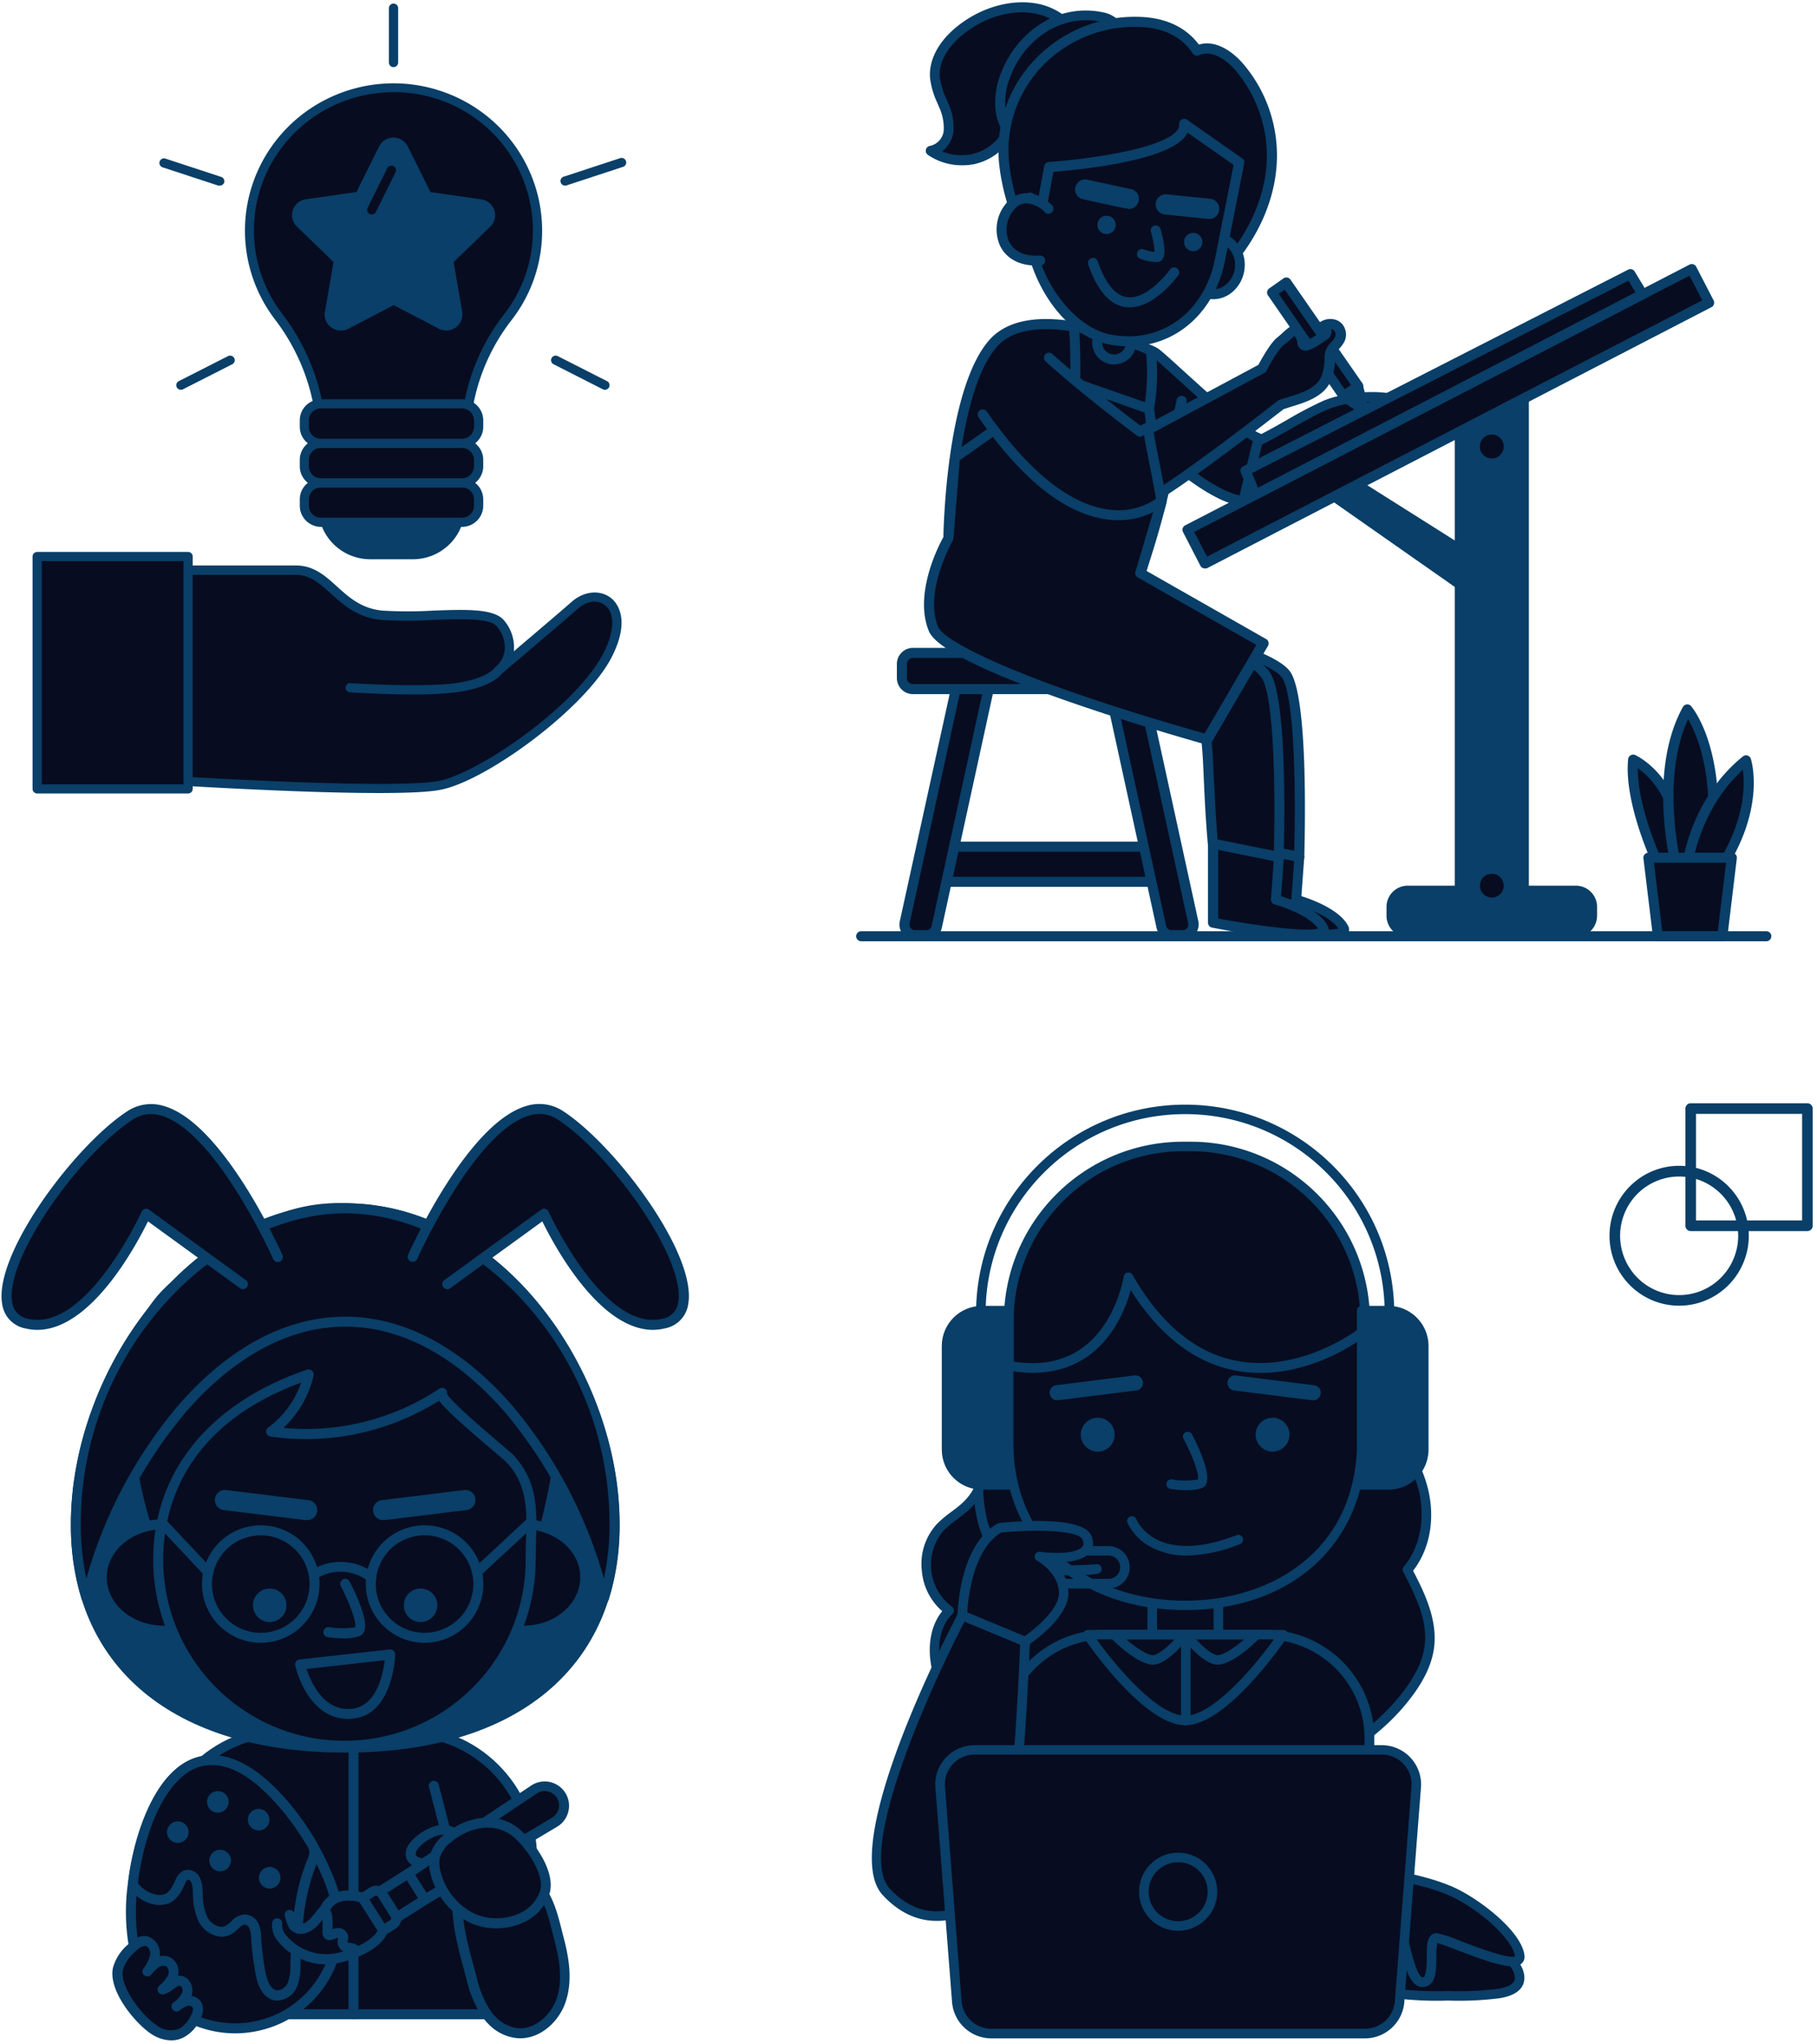 <svg xmlns="http://www.w3.org/2000/svg" width="408" height="459" id="hero-left"><g fill="none"><g transform="translate(191.5 .5)"><path fill="#080C20" d="M85.41 188.942c-1.282-14.973-.664-22.284-2.25-27.241-3.679-2.94-17.325-10.838-28.766-16.899a8.807 8.807 0 01-4.283-5.205 8.82 8.82 0 01.649-6.714c2.25-4.292 5.153-.428 9.45 1.848 13.613 7.255 33.187 11.322 36.956 16.11 4.253 5.396 3.072 41.097 3.072 41.097l-14.828-2.996z"/><path fill="#093F68" d="M100.204 193.042a.764.764 0 01-.225 0l-14.783-2.974a1.126 1.126 0 01-.9-1.014c-.529-6.05-.731-10.871-.911-14.747-.236-5.463-.394-9.136-1.226-11.907-4.084-3.121-17.708-10.962-28.328-16.606-4.83-2.584-6.666-8.592-4.106-13.44a4.3 4.3 0 012.678-2.434c1.777-.45 3.487.71 5.467 2.05.926.637 1.888 1.22 2.88 1.747 6.12 3.256 13.5 5.892 20.081 8.224 8.37 2.963 14.974 5.317 17.235 8.179 4.365 5.565 3.375 38.134 3.308 41.84-.012.332-.168.64-.428.846a1.124 1.124 0 01-.742.236zm-13.736-5.047l12.644 2.558c.406-14.218 0-35.431-2.857-39.036-1.856-2.355-8.831-4.833-16.222-7.458-6.615-2.355-14.12-5.013-20.386-8.348a34.8 34.8 0 01-3.037-1.893c-1.462-1.002-2.858-1.937-3.667-1.735-.405.102-.822.541-1.227 1.307-1.98 3.75-.563 8.398 3.173 10.398 11.182 5.949 25.065 13.948 28.935 17.034.177.133.307.318.371.53 1.013 3.11 1.193 6.973 1.44 12.832.169 3.672.36 8.201.832 13.811z"/><path fill="#080C20" d="M85.41 188.942v17.72s26.876 5.16 24.75 1.127c-2.126-4.033-10.642-6.309-10.642-6.309l.708-9.598-14.816-2.94z"/><path fill="#093F68" d="M105.75 210.414c-3.769 0-10.058-.642-20.509-2.647a1.127 1.127 0 01-.911-1.127v-17.698c-.001-.341.152-.664.416-.88.262-.21.605-.293.934-.224l14.782 2.974c.56.112.946.625.9 1.194l-.64 8.697c2.34.732 8.516 2.986 10.45 6.59a1.77 1.77 0 01-.078 1.96c-.45.62-1.744 1.161-5.344 1.161zm-19.125-4.686c9.427 1.757 19.991 3.041 22.41 2.253-1.856-2.772-7.605-4.833-9.742-5.42a1.126 1.126 0 01-.833-1.126l.63-8.607-12.465-2.512v15.412z"/><path fill="#080C20" d="M71.179 82.672S84.892 100.212 88.2 99.57c3.307-.642 12.859-6.996 17.865-9.102 8.021-3.38 20.666-1.758 17.224 1.126-3.443 2.884-2.475.226-2.475.226-18.641 12.29-31.5 20.278-33.12 20.143-8.055-.417-23.153-15.48-23.153-15.48l6.638-13.811z"/><path fill="#093F68" d="M87.75 113.078h-.112c-8.393-.44-23.266-15.186-23.896-15.772a1.128 1.128 0 01-.213-1.296l6.637-13.789a1.125 1.125 0 011.901-.203c6.21 7.943 14.074 16.505 15.942 16.505 1.653-.316 5.715-2.603 9.281-4.63a91.61 91.61 0 018.325-4.394c6.514-2.726 17.392-2.603 19.125.225a2.019 2.019 0 01-.72 2.76c-1.575 1.296-2.824 2.017-3.825 1.307l-.124-.101c-28.327 18.6-31.444 19.388-32.321 19.388zM65.903 96.179c2.8 2.704 15.164 14.252 21.858 14.646.585-.09 4.894-1.791 32.423-19.963.395-.29.932-.29 1.327 0 .12.108.222.233.304.372.203-.147.45-.338.754-.586-1.575-.991-9.776-1.791-16.11.856-2.104.89-5.142 2.614-8.078 4.281-4.095 2.31-7.954 4.506-10.012 4.89-1.125.213-5.108-.947-16.988-15.92L65.903 96.18z"/><path fill="#080C20" d="M18.9 189.64h49.657v7.818H18.9z"/><path fill="#093F68" d="M68.558 198.608H18.9a1.126 1.126 0 01-1.125-1.127v-7.886c0-.622.504-1.127 1.125-1.127h49.658c.62 0 1.124.505 1.124 1.127v7.886c0 .622-.503 1.127-1.124 1.127zm-48.533-2.253h47.408v-5.633H20.025v5.633z"/><path fill="#080C20" d="M16.481 209.446h-2.52a2.374 2.374 0 01-2.317-2.885l12.375-56.407h7.369l-12.544 57.455a2.386 2.386 0 01-2.363 1.837z"/><path fill="#093F68" d="M16.481 210.572h-2.52c-1.058 0-2.06-.48-2.722-1.307a3.462 3.462 0 01-.687-2.94l12.375-56.408a1.126 1.126 0 011.125-.89h7.37a1.126 1.126 0 011.09 1.374L19.97 207.857a3.5 3.5 0 01-3.488 2.715zm8.393-59.28L12.746 206.82a1.24 1.24 0 001.215 1.51h2.52a1.238 1.238 0 001.215-.98l12.24-56.059h-5.062z"/><path fill="#080C20" d="M71.573 209.445h2.508a2.38 2.38 0 002.318-2.884l-12.274-56.396H56.7l12.544 57.455a2.386 2.386 0 002.329 1.825z"/><path fill="#093F68" d="M74.081 210.572h-2.508a3.511 3.511 0 01-3.375-2.749l-12.544-57.455a1.128 1.128 0 011.091-1.375h7.38a1.126 1.126 0 011.125.89l12.319 56.408a3.496 3.496 0 01-.676 2.93 3.486 3.486 0 01-2.7 1.317l-.112.034zm-15.975-59.28l12.24 56.058a1.25 1.25 0 001.227.98h2.508a1.237 1.237 0 001.215-1.51L63.17 151.291h-5.063z"/><rect width="55.845" height="8.123" x="11.014" y="146.087" fill="#080C20" rx="2.21"/><path fill="#093F68" d="M64.384 155.347H13.5a3.614 3.614 0 01-3.611-3.616v-3.143c0-2 1.615-3.622 3.611-3.628h50.884a3.625 3.625 0 013.611 3.628v3.143c0 .959-.38 1.879-1.058 2.557a3.609 3.609 0 01-2.553 1.06zM13.5 147.213a1.373 1.373 0 00-1.361 1.375v3.143c0 .753.61 1.363 1.361 1.363h50.884c.752 0 1.361-.61 1.361-1.363v-3.143c0-.755-.608-1.369-1.361-1.375H13.5z"/><path fill="#080C20" d="M80.876 188.942c-1.294-14.973-.663-22.284-2.25-27.241-3.678-2.94-17.325-10.838-28.766-16.899-4.245-2.306-5.84-7.607-3.573-11.878 2.266-4.27 7.547-5.913 11.83-3.68 13.624 7.244 30.747 16.809 34.515 21.597 4.242 5.396 3.072 41.097 3.072 41.097l-14.828-2.996z"/><path fill="#093F68" d="M95.625 193.042a.73.73 0 01-.225 0l-14.794-2.974a1.126 1.126 0 01-.888-1.014c-.53-6.05-.743-10.871-.912-14.747-.236-5.463-.394-9.136-1.226-11.907-4.084-3.121-17.719-10.962-28.328-16.606-4.83-2.584-6.666-8.592-4.106-13.44 2.58-4.838 8.58-6.676 13.422-4.112 20.407 10.86 31.814 18.025 34.874 21.9 4.366 5.566 3.376 38.135 3.297 41.841 0 .623-.504 1.127-1.125 1.127l.011-.068zm-13.748-5.047l12.657 2.558c.405-14.218 0-35.431-2.858-39.036-2.857-3.605-14.31-10.748-34.166-21.304a7.666 7.666 0 00-7.67.272 7.688 7.688 0 00-3.6 6.788 7.687 7.687 0 004.07 6.515c11.182 5.949 25.065 13.948 28.935 17.034.177.133.307.318.371.53 1.013 3.11 1.181 6.973 1.44 12.832.203 3.672.405 8.201.867 13.811h-.046z"/><path fill="#080C20" d="M91.125 97.903c-5.063-1.96-21.735-18.532-23.389-19.332l-.787-.372a77.793 77.793 0 00-17.246-5.374c-6.987-1.126-14.277-.8-18.327 3.966-9.439 11.12-9.877 43.542-9.877 43.542l43.076 7.886a180.285 180.285 0 006.75-25.573c5.051 4.225 11.824 9.103 16.358 9.34l3.442-14.083z"/><path fill="#093F68" d="M64.541 129.312h-.202l-43.076-7.886a1.126 1.126 0 01-.923-1.127c0-1.34.551-32.963 10.125-44.251 3.713-4.383 10.226-5.847 19.361-4.35a77.962 77.962 0 0117.528 5.454c.54.236.832.394.832.394.63.304 2.093 1.6 6.086 5.25 5.625 5.103 14.052 12.82 17.202 14.037.527.204.82.768.686 1.318l-3.375 14.048a1.125 1.125 0 01-1.125.857c-3.645-.192-8.876-3.008-15.536-8.382a186.643 186.643 0 01-6.503 23.872 1.125 1.125 0 01-1.08.766zm-41.928-9.914l41.175 7.503a177.466 177.466 0 006.434-24.48 1.126 1.126 0 011.846-.665c6.21 5.182 11.396 8.325 14.782 8.956l2.948-12.178c-3.916-2.107-11.42-8.945-17.01-14.048-2.487-2.254-5.063-4.62-5.57-4.912l-.742-.338A75.736 75.736 0 0049.5 73.94c-8.303-1.363-14.119-.158-17.291 3.582-8.19 9.633-9.428 36.479-9.597 41.875z"/><path fill="#093F68" d="M71.561 101.362h-.225a1.125 1.125 0 01-.877-1.33l2.25-10.736a1.147 1.147 0 112.25.45l-2.25 10.737c-.12.533-.603.903-1.148.879zm-22.59-7.684c-.1.011-.203.011-.303 0a1.125 1.125 0 01-.788-1.385c1.665-6.05.675-19.152.664-19.332a1.13 1.13 0 112.25-.17c0 .553 1.035 13.677-.743 20.099a1.125 1.125 0 01-1.08.788zm15.57 6.152a1.236 1.236 0 01-.405-.08 1.126 1.126 0 01-.652-1.453 45.427 45.427 0 002.317-19.94 1.124 1.124 0 112.228-.304 46.848 46.848 0 01-2.442 21.044c-.163.438-.58.73-1.046.733z"/><path fill="#080C20" d="M41.366 1.457C35.584.25 29.453 2.268 24.773 5.749c-3.634 2.704-6.75 6.76-6.357 11.142.302 2.073.92 4.087 1.834 5.97a11.956 11.956 0 011.204 6.096 5.01 5.01 0 01-4.017 4.37A12.36 12.36 0 0027 35.188a11.904 11.904 0 007.718-5.757 5 5 0 011.923-2.456c.463-.189.953-.3 1.452-.327a18.828 18.828 0 009.742-3.661c8.415-6.884 3.544-19.411-6.469-21.53z"/><path fill="#093F68" d="M24.39 36.606a13.397 13.397 0 01-7.515-2.32 1.127 1.127 0 01-.461-1.195c.113-.453.493-.789.956-.845a3.919 3.919 0 003.037-3.38c.1-1.902-.287-3.798-1.125-5.508l-.303-.733a18.337 18.337 0 01-1.643-5.633c-.326-4.236 2.149-8.652 6.818-12.122C29.497.882 36.045-.762 41.648.364a14.702 14.702 0 0111.25 10.759 12.323 12.323 0 01-4.276 12.708 19.559 19.559 0 01-10.372 3.931 3.832 3.832 0 00-1.125.226A3.38 3.38 0 0036 29.62l-.214.406a12.94 12.94 0 01-8.449 6.309c-.969.2-1.957.29-2.947.27zm-4.343-3.11a11.348 11.348 0 006.75.587 10.734 10.734 0 006.976-5.194l.19-.372a5.293 5.293 0 012.25-2.568 5.461 5.461 0 011.722-.417 17.535 17.535 0 009.236-3.38 10.012 10.012 0 003.522-10.432 12.383 12.383 0 00-9.552-9.136c-4.983-1.037-10.845.484-15.693 4.089-1.902 1.42-6.3 5.25-5.918 10.14.236 1.708.737 3.369 1.485 4.922l.304.744a13.039 13.039 0 011.271 6.68 6.761 6.761 0 01-2.543 4.338z"/><path fill="#080C20" d="M55.867 3.305a17.642 17.642 0 00-12.96 2.354 21.657 21.657 0 00-8.437 10.274 16.638 16.638 0 00-1.328 7.886c.231 2.7 1.532 5.195 3.612 6.929a3.62 3.62 0 002.25.935 4.563 4.563 0 001.62-.44 40.123 40.123 0 0018.618-16.2c2.554-4.27 2.307-10.465-3.374-11.738z"/><path fill="#093F68" d="M38.959 32.832a4.676 4.676 0 01-2.903-1.127 11.27 11.27 0 01-4.027-7.74 17.72 17.72 0 011.395-8.415 22.75 22.75 0 018.898-10.803 18.687 18.687 0 0113.793-2.49 6.954 6.954 0 015.164 4.09 10.603 10.603 0 01-1.125 9.339 41.226 41.226 0 01-19.125 16.662 5.439 5.439 0 01-2.037.53l-.033-.046zM52.357 4.048a16.981 16.981 0 00-8.853 2.569 20.464 20.464 0 00-7.988 9.733 15.273 15.273 0 00-1.248 7.334 9.017 9.017 0 003.172 6.208 2.62 2.62 0 001.541.687c.416-.047.82-.17 1.193-.36a38.829 38.829 0 0018.09-15.773 8.426 8.426 0 00.945-7.289 4.76 4.76 0 00-3.578-2.782 15.178 15.178 0 00-3.273-.327z"/><path fill="#080C20" d="M64.44 4.42c5.186.169 9.922 2.028 12.825 6.466 3.375-1.6 7.166.924 9.563 3.73a30.848 30.848 0 017.256 19.23c.157 9.204-3.927 18.15-9.99 25.066a35.691 35.691 0 01-11.723 9.08 23.337 23.337 0 01-14.625 1.826C43.976 66.765 35.584 49.81 34.01 36.955 31.849 18.874 46.294 3.834 64.44 4.42z"/><path fill="#093F68" d="M62.201 71.417a21.024 21.024 0 01-4.635-.507C43.897 67.88 34.684 51.23 32.951 37.113a29.52 29.52 0 017.549-23.85 31.029 31.029 0 0123.996-9.97c5.76.192 10.305 2.332 13.208 6.219 3.667-1.127 7.504 1.442 10.001 4.382a31.694 31.694 0 017.526 19.94c.158 8.923-3.498 18.094-10.271 25.822a36.58 36.58 0 01-12.127 9.395A25.767 25.767 0 0162.2 71.417zM63.44 5.535a28.703 28.703 0 00-21.297 9.25A27.232 27.232 0 0035.19 36.82c1.631 13.373 10.204 29.088 22.86 31.893a22.1 22.1 0 0013.849-1.746A34.533 34.533 0 0083.25 58.17c6.401-7.312 9.855-15.941 9.709-24.3a29.89 29.89 0 00-6.987-18.521c-2.058-2.423-5.444-4.777-8.223-3.448a1.124 1.124 0 01-1.418-.394c-3.094-4.71-8.19-5.836-11.925-5.96l-.967-.01z"/><path fill="#080C20" d="M56.235 72.067l6.302 1.248c.311.061.513.363.452.675l-.626 3.172a3.803 3.803 0 01-4.468 2.997 3.808 3.808 0 01-2.993-4.474l.626-3.172a.574.574 0 01.674-.452l.033.006z"/><path fill="#093F68" d="M58.691 81.342a4.617 4.617 0 01-.967-.09 4.934 4.934 0 01-3.881-5.79l.63-3.177c.07-.46.332-.87.72-1.127.374-.247.83-.34 1.27-.259l6.334 1.262c.461.068.87.33 1.126.72.247.376.34.832.258 1.274l-.63 3.166a4.93 4.93 0 01-4.815 3.976l-.045.045zm-2.126-8.077l-.517 2.625c-.136.7.01 1.424.404 2.016a2.666 2.666 0 001.7 1.127 2.697 2.697 0 002.013-.406 2.625 2.625 0 001.125-1.7l.517-2.637-5.242-1.025z"/><ellipse cx="81.188" cy="59.203" fill="#080C20" rx="6.376" ry="5.693" transform="rotate(-78.82 81.188 59.203)"/><path fill="#093F68" d="M81 66.674a6.561 6.561 0 01-1.226-.124 6.458 6.458 0 01-4.399-3.131A8.051 8.051 0 0177.4 53.11a6.462 6.462 0 015.209-1.261c3.69.732 6.041 4.63 5.242 8.686a7.888 7.888 0 01-2.936 4.776A6.587 6.587 0 0181 66.674zm.461-12.696c-.953.01-1.877.33-2.632.912a5.796 5.796 0 00-1.451 7.368 4.147 4.147 0 006.255 1.24 5.634 5.634 0 002.08-3.38c.563-2.84-1-5.543-3.464-6.027a3.809 3.809 0 00-.833-.113h.045z"/><path fill="#080C20" d="M57.623 75.71c-12.252-2.434-20.25-19.75-17.854-31.838l2.7 1.69 1.586-8.573s30.926-2.073 30.375-9.62l12.375 8.651-4.309 21.856C80.021 69.953 69.885 78.132 57.623 75.71z"/><path fill="#093F68" d="M61.943 77.264a23.335 23.335 0 01-4.5-.45C44.56 74.256 36.236 56.14 38.7 43.658c.069-.365.313-.672.652-.822.34-.148.732-.119 1.047.079l1.294.811 1.282-6.94c.092-.51.519-.89 1.035-.923 6.75-.451 24.93-2.569 28.699-6.951a1.94 1.94 0 00.573-1.454 1.127 1.127 0 011.767-1.07l12.375 8.652c.36.253.54.693.461 1.127L83.576 58.01c-2.373 11.761-11.092 19.253-21.633 19.253zm-4.096-2.67c11.25 2.253 21.083-4.9 23.457-16.898L85.5 36.527l-10.35-7.255a5.363 5.363 0 01-.731 1.127c-4.703 5.464-24.469 7.3-29.385 7.672l-1.429 7.717a1.126 1.126 0 01-.652.822c-.34.152-.73.126-1.047-.068l-1.26-.788C38.96 59.08 48.521 72.792 57.881 74.617l-.034-.023z"/><ellipse cx="56.97" cy="49.996" fill="#093F68" rx="2.062" ry="2.059" transform="rotate(-78.82 56.97 49.996)"/><ellipse cx="76.433" cy="53.843" fill="#093F68" rx="2.059" ry="2.062"/><path fill="#093F68" d="M68.063 58.338a11.236 11.236 0 01-3.544-.744 1.128 1.128 0 01.81-2.107 9.529 9.529 0 002.407.575 17.788 17.788 0 00-.81-4.506 1.13 1.13 0 011.343-1.418c.391.093.703.39.817.776.698 2.377 1.339 5.475.462 6.76a1.54 1.54 0 01-1.216.675l-.27-.011zM61.74 46.306a2.36 2.36 0 01-.484 0l-9.607-2.073a2.253 2.253 0 01.945-4.405l9.618 2.073a2.265 2.265 0 012.014 2.49 2.263 2.263 0 01-2.486 2.016v-.101zm18.304 2.354h-.236l-9.777-1.013a2.264 2.264 0 01-2.025-2.479 2.262 2.262 0 012.475-2.028l9.788.992a2.25 2.25 0 012.002 2.478 2.251 2.251 0 01-2.227 2.05z"/><path fill="#080C20" d="M43.875 46.283s-4.601-4.754-8.415-.552c-3.814 4.202-2.644 12.855 6.649 12.235"/><path fill="#093F68" d="M41.197 59.126c-3.825 0-6.75-1.588-8.133-4.438a9.022 9.022 0 011.541-9.723 5.824 5.824 0 014.309-2.095c3.071-.068 5.625 2.523 5.748 2.636a1.128 1.128 0 01-.496 1.943 1.124 1.124 0 01-1.112-.377 6.746 6.746 0 00-4.107-1.949 3.632 3.632 0 00-2.677 1.397 6.767 6.767 0 00-1.181 7.221c1.125 2.253 3.532 3.38 6.919 3.132a1.128 1.128 0 01.146 2.253h-.957zm20.97 9.385c-.327 0-.654-.023-.978-.068-3.51-.518-6.312-3.729-8.325-9.542a1.129 1.129 0 011.273-1.48c.395.076.72.356.853.736 1.721 4.957 3.904 7.672 6.525 8.055 4.703.688 9.675-6.14 9.72-6.207a1.125 1.125 0 111.834 1.307c-.225.315-5.231 7.199-10.902 7.199z"/><path fill="#080C20" d="M64.541 128.185l4.804-16.234-2.813-20.672-18.73-6.534-24.875 17.507-1.462 18.092s-6.874 11.897-3.375 20.403c3.499 8.505 61.38 24.784 61.38 24.784l12.645-21.619-27.574-15.727z"/><path fill="#093F68" d="M79.515 166.647a.944.944 0 01-.304 0c-5.974-1.679-58.5-16.662-62.122-25.416-3.476-8.37 2.25-19.41 3.274-21.18l1.45-17.844c.026-.335.2-.64.473-.834L47.16 83.866a1.124 1.124 0 011.013-.147l18.73 6.546c.4.14.687.493.743.912l2.813 20.673c.033.156.033.317 0 .473l-4.5 15.367L92.8 142.977a1.126 1.126 0 01.416 1.544L80.585 166.14a1.124 1.124 0 01-1.069.507zm-55.508-63.798l-1.417 17.563a1.128 1.128 0 01-.146.473c-.068.113-6.559 11.525-3.274 19.411 1.327 3.188 18.371 12.167 59.816 23.884l11.621-19.885-26.628-15.152a1.127 1.127 0 01-.518-1.296l4.737-15.986-2.69-19.737-17.527-6.174-23.974 16.899zM111.926 107.445l28.035 17.71v8.066L108 110.836z"/><path fill="#093F68" d="M139.961 134.393c-.23 0-.453-.071-.641-.203l-31.961-22.385a1.127 1.127 0 01-.09-1.78l3.926-3.38a1.124 1.124 0 011.339-.09l28.023 17.699c.33.206.53.568.53.957v8.055c0 .422-.234.809-.608 1.003-.16.082-.338.125-.518.124zm-30.127-23.658l29.002 20.278v-5.284l-26.809-16.898-2.193 1.904z"/><path fill="#093F68" d="M150.671 200.669h-14.389V91.831l14.389-4.687z"/><path fill="#093F68" d="M150.671 201.796h-14.388a1.126 1.126 0 01-1.125-1.127V91.831c-.025-.508.293-.97.776-1.127l14.388-4.686a1.124 1.124 0 011.474 1.126V200.67c0 .622-.503 1.127-1.125 1.127zm-13.263-2.253h12.138V88.688l-12.138 3.954v106.9z"/><rect width="45.034" height="9.249" x="120.96" y="199.52" fill="#093F68" rx="3.23"/><path fill="#093F68" d="M162.349 209.873h-37.755a4.773 4.773 0 01-4.759-4.776v-1.983a4.773 4.773 0 014.759-4.765h37.755a4.773 4.773 0 014.77 4.765v1.96a4.78 4.78 0 01-1.39 3.392 4.767 4.767 0 01-3.38 1.407zm-37.755-9.249a2.51 2.51 0 00-2.509 2.513v1.96a2.522 2.522 0 002.509 2.523h37.755a2.518 2.518 0 002.52-2.523v-1.983a2.514 2.514 0 00-2.52-2.512l-37.755.022z"/><ellipse cx="143.471" cy="99.739" fill="#080C20" rx="3.791" ry="3.797"/><path fill="#093F68" d="M143.471 104.674a4.931 4.931 0 01-4.927-4.935 4.931 4.931 0 014.927-4.934 4.931 4.931 0 014.928 4.934 4.931 4.931 0 01-4.928 4.935zm0-7.605a2.677 2.677 0 00-2.474 1.658 2.684 2.684 0 00.585 2.924 2.675 2.675 0 002.922.574 2.681 2.681 0 00-1.033-5.156z"/><ellipse cx="143.471" cy="198.349" fill="#080C20" rx="3.791" ry="3.797"/><path fill="#093F68" d="M143.471 203.272a4.92 4.92 0 01-4.905-4.93 4.92 4.92 0 014.92-4.917 4.92 4.92 0 014.913 4.924c0 1.307-.52 2.561-1.444 3.485a4.913 4.913 0 01-3.484 1.438zm0-7.593a2.668 2.668 0 00-2.655 2.677 2.668 2.668 0 002.67 2.663 2.668 2.668 0 002.663-2.67 2.68 2.68 0 00-2.678-2.67z"/><path fill="#080C20" d="M75.141 118.47l113.215-58.568 3.893 7.548-113.215 58.566z"/><path fill="#093F68" d="M79.043 127.126c-.422.001-.808-.233-1.002-.608l-3.892-7.548a1.128 1.128 0 01-.079-.867c.093-.284.296-.52.563-.654l113.242-58.537a1.124 1.124 0 011.507.485l3.904 7.548c.138.268.162.58.068.867-.091.282-.29.517-.552.654L79.595 127.048a1.247 1.247 0 01-.551.078zm-2.386-8.19l2.87 5.543 111.205-57.545-2.857-5.543-111.218 57.545z"/><path fill="#080C20" d="M80.876 188.942v17.72s26.876 5.16 24.75 1.127c-2.126-4.033-10.642-6.309-10.642-6.309l.709-9.598-14.817-2.94z"/><path fill="#093F68" d="M101.171 210.414c-3.769 0-10.057-.642-20.509-2.647a1.127 1.127 0 01-.91-1.127v-17.698c-.002-.341.151-.664.416-.88.261-.21.604-.293.933-.224l14.783 2.974c.558.112.945.625.9 1.194l-.642 8.697c2.34.732 8.517 2.986 10.452 6.59.365.612.334 1.381-.079 1.96-.405.62-1.699 1.161-5.344 1.161zm-19.125-4.686c9.428 1.757 19.991 3.041 22.41 2.253-1.856-2.772-7.605-4.833-9.754-5.42-.5-.14-.84-.605-.82-1.126l.63-8.607-12.466-2.512v15.412z"/><path fill="#080C20" d="M90.416 110.543l-2.216-5.351 86.4-44.162 2.722 4.552z"/><path fill="#093F68" d="M90.416 111.67a1.125 1.125 0 01-1.046-.687l-2.25-5.363c-.224-.539 0-1.16.517-1.43l86.457-44.151a1.124 1.124 0 011.474.428l2.722 4.506c.155.265.196.583.113.879-.083.3-.287.554-.563.698l-86.906 44.962a1.124 1.124 0 01-.518.158zm-.776-5.948l1.35 3.267 84.746-43.858-1.563-2.614-84.533 43.205z"/><path fill="#080C20" d="M97.29 62.957l-3.206 2.219 16.11 23.309 3.251-2.253z"/><path fill="#093F68" d="M110.25 89.611c-.368 0-.713-.181-.922-.484l-16.11-23.309a1.128 1.128 0 01.28-1.566L96.706 62a1.124 1.124 0 011.564.282l16.155 23.275c.17.246.234.55.18.845a1.217 1.217 0 01-.462.732l-3.25 2.253c-.186.14-.41.218-.642.225zM95.625 65.458l14.839 21.461 1.383-.969-14.86-21.405-1.362.913z"/><path fill="#080C20" d="M64.541 96.855L91.79 82.21s2.463-4.788 4.072-6.072c1.856-1.499 3.195-3.11 3.78-2.389a5.973 5.973 0 011.125 1.96c.124.395.056 1.06.473 1.274.933.495 3.735-1.702 4.5-2.175.303-.191.641-.462.618-.822-.022-.36-.81-.755-.888-1.284a3.101 3.101 0 012.531-.27 2.387 2.387 0 011.26 3.221c-.495 1.127-1.778 1.96-2.115 3.042-.105.424-.154.86-.146 1.296a12.577 12.577 0 01-.833 4.573c-1.586 3.718-6.615 4.63-10.125 5.836 0 0-29.475 23.151-33.266 23.151"/><path fill="#093F68" d="M62.809 114.644a1.126 1.126 0 010-2.253c2.25-.124 18.349-11.74 32.625-22.915.096-.08.207-.14.326-.18.585-.203 1.215-.394 1.867-.597 3.016-.935 6.424-1.983 7.55-4.608.513-1.324.765-2.736.742-4.157a6.024 6.024 0 01.202-1.61 5.882 5.882 0 011.305-2.017c.33-.337.614-.716.844-1.127a1.399 1.399 0 000-1.127 1.047 1.047 0 00-.608-.597 1.472 1.472 0 00-.303-.067c.07.177.115.362.135.552a2.04 2.04 0 01-1.125 1.847l-.473.327c-2.047 1.442-3.859 2.58-5.141 1.893a2.096 2.096 0 01-.979-1.701 1.749 1.749 0 000-.237 3.99 3.99 0 00-.607-1.127 15.86 15.86 0 00-1.125.97 14.15 14.15 0 01-1.384 1.126c-1.035.822-2.858 3.943-3.769 5.712-.106.202-.27.367-.472.473L65.17 97.869a1.141 1.141 0 01-1.125-1.983l27-14.453c.63-1.127 2.666-4.879 4.208-6.118.472-.372.9-.755 1.293-1.126 1.126-1.037 2.014-1.78 2.97-1.701.44.024.848.233 1.126.574a6.931 6.931 0 011.327 2.343c.048.15.082.305.101.462a15.825 15.825 0 002.621-1.6l.383-.259a1.984 1.984 0 01-.608-1.126c-.063-.45.15-.895.54-1.127a4.169 4.169 0 013.51-.428c.874.31 1.574.978 1.924 1.836.4.928.4 1.98 0 2.907a7.086 7.086 0 01-1.204 1.701c-.351.354-.64.766-.855 1.217a3.486 3.486 0 00-.1.901 13.92 13.92 0 01-.923 5.07c-1.53 3.582-5.625 4.855-9 5.88l-1.62.519c-7.279 5.633-30.083 23.286-33.93 23.286z"/><path fill="#080C20" d="M29.25 92.552c23.76 34.27 40.129 19.4 40.129 19.4-.293-1.814-1.013-5.633-1.373-7.436-.573-2.997-1.215-5.993-1.665-9.013l-1.766.958s-11.644-8.675-20.43-16.594"/><path fill="#093F68" d="M59.625 116.289a19.357 19.357 0 01-2.25-.124c-9.517-1.127-19.328-8.821-29.137-22.971a1.131 1.131 0 01.836-1.768c.402-.033.79.152 1.02.484 9.258 13.36 18.765 20.977 27.472 22.002 3.682.532 7.43-.331 10.508-2.422a308.803 308.803 0 00-1.26-6.76l-.371-1.893c-.36-1.825-.743-3.695-1.047-5.632l-.382.202a1.124 1.124 0 01-1.204-.09c-.113-.09-11.79-8.787-20.509-16.662a1.124 1.124 0 111.508-1.667c7.549 6.76 17.325 14.251 19.777 16.099l1.125-.62a1.124 1.124 0 011.643.834c.349 2.343.821 4.731 1.282 7.04l.383 1.893c.382 1.983 1.125 5.723 1.372 7.48.062.376-.069.757-.349 1.015a16.23 16.23 0 01-10.417 3.56zm55.204-23.58c-.225.001-.444-.066-.63-.191l-4.624-3.098c-.311-.205-.5-.551-.506-.924a1.127 1.127 0 01.483-.935l3.252-2.253a1.124 1.124 0 011.721.642l1.395 5.34c.119.454-.056.934-.439 1.206-.19.137-.418.212-.652.214zm-2.633-4.247l.799.541-.236-.924-.563.383z"/><path fill="#080C20" d="M181.519 195.104s-7.324-14.96-6.3-25.066a18.684 18.684 0 018.73 10.544c4.331 12.044 3.375 14.533 3.375 14.533l-5.805-.011z"/><path fill="#093F68" d="M187.279 196.242h-5.76a1.125 1.125 0 01-1.001-.631c-.316-.62-7.46-15.367-6.424-25.675.04-.359.248-.677.562-.856a1.124 1.124 0 011.024-.056c.259.112 6.356 2.963 9.326 11.187 4.264 11.851 3.51 14.848 3.319 15.332-.174.425-.588.701-1.046.699zm-5.04-2.253h4.027c0-1.363-.472-4.968-3.375-13.024a18.744 18.744 0 00-6.648-9.012c-.034 8.393 4.747 19.31 6.007 22.024l-.011.012z"/><path fill="#080C20" d="M185.006 194.383s-5.501-21.326 2.408-35.611c0 0 4.556 5.227 5.625 17.845a31.943 31.943 0 01-3.274 17.484l-4.759.282z"/><path fill="#093F68" d="M185.006 195.51a1.125 1.125 0 01-1.125-.845c-.225-.89-5.524-21.935 2.509-36.434a1.125 1.125 0 011.834-.191c.202.225 4.815 5.633 5.917 18.487a32.71 32.71 0 01-3.442 18.104c-.188.319-.52.525-.889.552l-4.759.327h-.045zm2.543-34.519c-5.547 11.976-2.531 28.165-1.665 32.198l3.184-.203a31.808 31.808 0 002.868-16.268c-.686-8.415-3.037-13.44-4.387-15.727z"/><path fill="#080C20" d="M187.38 193.707s1.71-14.229 13.196-23.523c0 0 3.375 10.601-6.108 24.785l-7.088-1.262z"/><path fill="#093F68" d="M194.468 196.095a.584.584 0 01-.192 0l-7.087-1.25a1.126 1.126 0 01-.923-1.24c.068-.608 1.89-14.803 13.602-24.277a1.124 1.124 0 011.777.54c.146.451 3.442 11.266-6.244 25.754a1.124 1.124 0 01-.934.473zm-5.794-3.3l5.265.935c6.469-9.982 6.367-18.026 5.917-21.405-8.088 7.345-10.564 17.27-11.182 20.47z"/><path fill="#080C20" d="M195.255 209.704h-14.468l-2.137-17.63h18.743z"/><path fill="#093F68" d="M195.255 210.831h-14.468a1.126 1.126 0 01-1.125-.991l-2.137-17.631a1.124 1.124 0 011.114-1.262h18.742a1.124 1.124 0 011.114 1.262l-2.126 17.664a1.126 1.126 0 01-1.114.958zm-13.5-2.253h12.465l1.868-15.378h-16.2l1.867 15.378z"/><path fill="#093F68" d="M205.121 210.831H1.88a1.126 1.126 0 010-2.253H205.12a1.126 1.126 0 010 2.253z"/></g><g transform="translate(7 .5)"><path fill="#093F68" d="M65.524 110.109h30.795v3.418c0 5.805-4.747 10.51-10.603 10.51h-9.589c-5.856 0-10.603-4.705-10.603-10.51v-3.418z"/><path fill="#093F68" d="M85.716 125.064h-9.589c-6.423-.01-11.627-5.17-11.638-11.537v-3.418c0-.567.463-1.027 1.035-1.027h30.805c.572 0 1.036.46 1.036 1.027v3.418c-.012 6.371-5.222 11.532-11.65 11.537zm-19.157-13.929v2.392c.006 5.236 4.286 9.479 9.568 9.484h9.589c5.286 0 9.572-4.244 9.578-9.484v-2.392H66.559z"/><path fill="#080C20" d="M113.694 51.25c.01-13.97-9.107-26.338-22.537-30.572-13.43-4.234-28.08.641-36.211 12.05a31.833 31.833 0 00.637 37.861 46.717 46.717 0 019.672 28.372h32.213a45.367 45.367 0 019.413-28.084 31.726 31.726 0 006.813-19.627z"/><path fill="#093F68" d="M97.468 99.988H65.255c-.572 0-1.036-.46-1.036-1.027a45.93 45.93 0 00-9.454-27.715 32.842 32.842 0 01-.644-39.048c8.387-11.766 23.493-16.796 37.345-12.434 13.852 4.36 23.262 17.11 23.264 31.517a32.564 32.564 0 01-7.031 20.304 44.438 44.438 0 00-9.195 27.376c0 .272-.11.533-.303.726a1.04 1.04 0 01-.733.3zM66.28 97.935h30.163a46.414 46.414 0 019.62-27.715 30.513 30.513 0 006.596-19.042c-.01-8.6-3.613-16.812-9.951-22.685-6.35-5.886-14.899-8.864-23.568-8.212-11.46.789-21.564 7.74-26.319 18.108a30.798 30.798 0 003.539 31.564 48.031 48.031 0 019.92 27.982z"/><rect width="39.151" height="8.869" x="61.351" y="107.902" fill="#080C20" rx="3.62"/><path fill="#093F68" d="M96.723 117.797H65.099c-2.642 0-4.783-2.123-4.783-4.742v-1.437c0-2.62 2.141-4.743 4.783-4.743h31.624c2.642 0 4.784 2.123 4.784 4.743v1.437c0 2.619-2.142 4.742-4.784 4.742zm-31.655-8.869c-1.498 0-2.713 1.204-2.713 2.69v1.437c0 1.485 1.215 2.689 2.713 2.689h31.655c1.496-.006 2.707-1.206 2.713-2.69v-1.436c0-1.486-1.215-2.69-2.713-2.69H65.068z"/><rect width="39.151" height="8.869" x="61.351" y="99.033" fill="#080C20" rx="3.62"/><path fill="#093F68" d="M96.723 108.928H65.099c-2.642 0-4.783-2.123-4.783-4.742v-1.437c0-2.62 2.141-4.743 4.783-4.743h31.624c2.642 0 4.784 2.124 4.784 4.743v1.437c0 2.619-2.142 4.742-4.784 4.742zm-31.655-8.869c-1.498 0-2.713 1.204-2.713 2.69v1.437c0 .713.286 1.397.795 1.902a2.725 2.725 0 001.918.787h31.655c.72 0 1.41-.283 1.918-.787a2.678 2.678 0 00.795-1.902v-1.437c-.006-1.483-1.217-2.684-2.713-2.69H65.068z"/><rect width="39.151" height="8.869" x="61.351" y="90.164" fill="#080C20" rx="3.62"/><path fill="#093F68" d="M96.723 100.06H65.099c-2.642 0-4.783-2.124-4.783-4.743V93.88c0-2.62 2.141-4.742 4.783-4.742h31.624c2.642 0 4.784 2.123 4.784 4.742v1.437c0 2.62-2.142 4.742-4.784 4.742zm-31.655-8.87c-1.498 0-2.713 1.205-2.713 2.69v1.437c0 1.485 1.215 2.69 2.713 2.69h31.655c1.498 0 2.713-1.205 2.713-2.69V93.88c-.006-1.483-1.217-2.684-2.713-2.69H65.068zm18.618-58.293l5.312 10.634 11.867 1.745a2.583 2.583 0 012.098 1.747 2.55 2.55 0 01-.659 2.636l-8.584 8.304 2.07 11.723c.17.964-.228 1.94-1.027 2.516a2.608 2.608 0 01-2.73.194l-10.614-5.533-10.624 5.533a2.608 2.608 0 01-2.732-.194 2.556 2.556 0 01-1.027-2.516l2.07-11.723-8.594-8.304a2.55 2.55 0 01-.66-2.636 2.583 2.583 0 012.1-1.747l11.773-1.745 5.312-10.665a2.591 2.591 0 012.334-1.422 2.59 2.59 0 012.315 1.453z"/><path fill="#093F68" d="M69.531 73.72a3.71 3.71 0 01-2.133-.688 3.578 3.578 0 01-1.44-3.52l1.937-11.19-8.2-7.924a3.571 3.571 0 01-.948-3.705 3.616 3.616 0 012.956-2.454l11.339-1.632 5.042-10.162a3.627 3.627 0 013.262-2.053 3.616 3.616 0 013.251 2.053l5.064 10.183 11.39 1.632a3.616 3.616 0 012.956 2.454 3.571 3.571 0 01-.947 3.705l-8.201 7.924 1.936 11.189a3.578 3.578 0 01-1.451 3.49 3.65 3.65 0 01-3.799.277l-10.137-5.286-10.147 5.286a3.64 3.64 0 01-1.73.421zm11.836-41.224a1.523 1.523 0 00-1.398.863l-5.312 10.665c-.152.3-.442.506-.777.554l-11.877 1.714a1.55 1.55 0 00-1.254 1.05 1.53 1.53 0 00.395 1.578l8.584 8.304c.247.237.359.579.3.914l-2.07 11.722c-.101.579.14 1.164.619 1.508.479.345 1.114.389 1.638.114l10.624-5.533c.301-.157.661-.157.963 0l10.624 5.533c.52.285 1.16.24 1.636-.113.482-.342.724-.93.621-1.509l-2.071-11.722a1.021 1.021 0 01.3-.914l8.584-8.304a1.5 1.5 0 00.404-1.58 1.54 1.54 0 00-1.263-1.027l-11.794-1.755a1.035 1.035 0 01-.777-.555l-5.312-10.675a1.524 1.524 0 00-1.387-.852v.02z"/><path fill="#080C20" d="M76.48 47.637a1.03 1.03 0 01-.982-.692c-.09-.258-.072-.541.05-.786L80 37.198a1.04 1.04 0 011.35-.402c.487.237.706.806.503 1.305l-4.442 8.961a1.036 1.036 0 01-.932.575z"/><path fill="#093F68" d="M33.621 87.013c-.388 0-.743-.213-.922-.554a1.018 1.018 0 01.446-1.386l11.048-5.615a1.044 1.044 0 011.398.441 1.018 1.018 0 01-.445 1.386L34.097 86.9c-.147.075-.31.113-.476.113zM42.34 41.17a1.17 1.17 0 01-.321 0l-12.52-4.106a1.027 1.027 0 01-.652-1.303 1.04 1.04 0 011.315-.647l12.509 4.106c.261.086.477.273.6.517.122.245.141.528.052.787-.16.397-.551.655-.983.646zm86.483 45.843a.97.97 0 01-.466-.113l-11.049-5.615a1.018 1.018 0 01-.456-1.386 1.044 1.044 0 011.398-.441l11.049 5.615a1.018 1.018 0 01.456 1.386c-.18.344-.541.558-.932.554zm-8.76-45.843a1.053 1.053 0 01-.978-.375 1.032 1.032 0 01-.16-1.027c.135-.346.447-.594.816-.65l12.509-4.107a1.043 1.043 0 011.015.208 1.022 1.022 0 01-.363 1.743l-12.508 4.106a1.24 1.24 0 01-.332.102zM81.366 14.574c-.572 0-1.036-.46-1.036-1.026V1.333c0-.567.464-1.027 1.036-1.027.572 0 1.035.46 1.035 1.027v12.215c0 .567-.463 1.026-1.035 1.026z"/><path fill="#080C20" d="M35.236 127.487h24.21c7.486 0 9.62 9.238 19.311 10.121 9.692.883 23.744-1.776 26.664 1.91 2.92 3.684 2.464 7.965-.456 10.49 0 0 14.041-11.897 17.086-14.597 5.177-4.537 13.285-.513 7.445 11.056-5.84 11.568-27.544 27.13-37.391 29.295-9.848 2.166-59.996-1.026-59.996-1.026l3.127-47.25z"/><path fill="#093F68" d="M78.084 177.548c-17.872 0-44.525-1.663-46.047-1.765a1.02 1.02 0 01-.973-1.088l3.178-47.28c.038-.539.491-.956 1.036-.955h24.168c4.007 0 6.544 2.29 9.226 4.722 2.682 2.433 5.498 4.968 10.189 5.41 3.814.232 7.638.232 11.452 0 7.373-.267 13.741-.493 15.926 2.268a9.348 9.348 0 012.143 6.867c4.39-3.726 11.018-9.371 12.985-11.106 2.703-2.392 6.296-2.772 8.74-.924 1.18.893 4.7 4.506.32 13.2-5.757 11.415-27.626 27.53-38.095 29.84-2.65.606-7.91.811-14.248.811zm-44.877-3.746c7.248.441 49.837 2.905 58.66.965 9.174-2.053 30.763-16.989 36.697-28.742 2.92-5.8 2.07-9.3.269-10.655-1.802-1.355-4.142-.903-6.099.821-3.013 2.67-16.971 14.494-17.106 14.607a1.042 1.042 0 01-1.03.22 1.022 1.022 0 01-.326-1.77c2.66-2.31 2.795-5.953.32-9.084-1.522-1.93-7.973-1.704-14.206-1.478a94.865 94.865 0 01-11.732 0c-5.374-.503-8.564-3.388-11.39-5.944-2.486-2.237-4.629-4.177-7.829-4.177H36.241l-3.034 45.237z"/><path fill="#093F68" d="M85.685 155.417c-6.876 0-13.71-.461-14.135-.492a1.03 1.03 0 01-.963-1.088c.019-.273.146-.527.354-.706.208-.18.48-.269.754-.249.156 0 15.854 1.027 23.589 0 7.144-1.026 8.718-3.357 8.739-3.377a1.04 1.04 0 011.408-.36c.485.278.66.888.394 1.376-.187.329-2.071 3.264-10.262 4.393a78.93 78.93 0 01-9.878.503z"/><path fill="#080C20" d="M1.345 124.449h33.891v52.176H1.345z"/><path fill="#093F68" d="M35.236 177.651H1.346c-.573 0-1.036-.46-1.036-1.026v-52.176c0-.567.463-1.027 1.035-1.027h33.891c.572 0 1.036.46 1.036 1.027v52.176c0 .566-.464 1.026-1.036 1.026zm-32.855-2.053H34.2v-50.123H2.38v50.123z"/></g><g transform="translate(0 247.5)"><path fill="#080C20" d="M119.474 204.737V169.62c0-15.678-12.716-28.389-28.406-28.395H63.932c-15.69.006-28.406 12.717-28.406 28.395v35.118h83.948z"/><path fill="#093F68" d="M119.474 205.86H35.526c-.62 0-1.123-.503-1.123-1.123V169.62c.013-16.292 13.224-29.499 29.529-29.517h27.136c16.305.018 29.516 13.225 29.529 29.517v35.118c0 .62-.503 1.123-1.123 1.123zm-82.824-2.245h81.7v-33.996c-.012-15.053-12.218-27.254-27.282-27.273H63.932c-15.064.019-27.27 12.22-27.282 27.273v33.996z"/><path fill="#093F68" d="M79.376 205.86c-.62 0-1.123-.503-1.123-1.123V143.01a1.123 1.123 0 012.246 0v61.728c0 .62-.503 1.123-1.123 1.123zm29.82-5.848a1.123 1.123 0 01-1.123-.841l-11.715-45.343a1.122 1.122 0 011.39-1.44c.404.123.705.463.778.879l11.76 45.387a1.122 1.122 0 01-.809 1.358.82.82 0 01-.28 0z"/><path fill="#080C20" d="M110.477 206.151a9.336 9.336 0 005.414 2.806c4.492.54 8.76-3.22 10.108-7.587 1.348-4.366.607-9.102-.539-13.535-1.393-5.387-2.359-10.763-7.053-14.03-4.415-3.063-10.11-6.015-14.063-.482-3.953 5.533-.135 17.093 1.45 23.188a24.804 24.804 0 003.167 7.856c.45.64.958 1.237 1.516 1.784z"/><path fill="#093F68" d="M116.812 210.136c-.35 0-.699-.023-1.045-.068a10.358 10.358 0 01-6.076-3.12 12.774 12.774 0 01-1.595-1.941 25.489 25.489 0 01-3.37-8.216c-.168-.617-.348-1.302-.539-2.031-1.808-6.667-4.493-16.734-.741-22.088 5.054-7.138 12.737-1.796 15.623.213 4.617 3.21 5.897 8.306 7.132 13.221l.371 1.448c1.123 4.321 2.056 9.383.517 14.164-1.292 4.231-5.335 8.418-10.277 8.418zm-6.92-38.788a5.415 5.415 0 00-4.582 2.626c-3.178 4.49-.517 14.321 1.123 20.202.191.74.382 1.425.54 2.054a23.806 23.806 0 003.02 7.508 9.844 9.844 0 001.337 1.617 8.235 8.235 0 004.74 2.491c4.089.483 7.773-3.086 8.986-6.812 1.359-4.232.483-8.912-.562-12.919l-.37-1.459c-1.18-4.736-2.303-9.192-6.234-11.93-3.325-2.256-5.908-3.378-8.008-3.378h.01zm28.092-76.622c0 34.994-27.08 50.146-60.484 50.146S17.028 129.72 17.028 94.726c0-34.995 27.068-70.944 60.472-70.944 33.404 0 60.484 35.96 60.484 70.944z"/><path fill="#093F68" d="M77.5 145.994c-38.57 0-61.596-19.158-61.596-51.268 0-34.019 26.34-72.066 61.596-72.066 35.257 0 61.607 38.047 61.607 72.066 0 32.098-23.037 51.268-61.607 51.268zm0-121.09c-28.012 0-59.35 29.866-59.35 69.822 0 30.696 22.184 49.023 59.35 49.023s59.36-18.327 59.36-49.023c0-39.956-31.28-69.821-59.36-69.821z"/><path fill="#080C20" d="M126.044 73.199a57.006 57.006 0 01-.629 7.419 146.243 146.243 0 01-8.39 31.257c-1.82 4.624-3.965 9.304-7.638 12.66a35.5 35.5 0 01-9.951 5.769c-10.873 4.747-22.924 9.102-34.347 5.926-11.423-3.177-19.656-13.3-25.17-23.828a101.806 101.806 0 01-11.233-38.687c-.674-8.058.45-17.957 4.493-25.106a25.573 25.573 0 017.346-8.418c1.73-1.223 9.917-3.176 10.524-4.242 6.38-11.224 22.812-13.906 33.482-11.224 24.418 6.263 41.906 23.693 41.513 48.474z"/><path fill="#093F68" d="M73.254 138.43a31.98 31.98 0 01-8.468-1.123c-10.02-2.783-18.96-11.223-25.834-24.388a103.836 103.836 0 01-11.366-39.125c-.798-9.551.92-19.18 4.605-25.747a26.628 26.628 0 017.637-8.765 25.564 25.564 0 015.515-2.245 30.711 30.711 0 004.74-1.796c3.897-6.734 10.704-9.831 15.725-11.223a37.902 37.902 0 0118.925-.382c26.541 6.735 42.794 25.736 42.412 49.53a56.872 56.872 0 01-.652 7.575 146.938 146.938 0 01-8.423 31.493c-1.854 4.725-4.1 9.585-7.93 13.087-2.898 2.637-6.357 4.264-10.255 5.97-8.66 3.816-17.746 7.139-26.63 7.139zM76.22 24.894c-9.503 0-19.746 3.748-24.239 11.616-.494.853-1.932 1.391-5.93 2.716a29.823 29.823 0 00-4.92 1.885 24.35 24.35 0 00-7.02 8.036c-3.46 6.196-5.077 15.343-4.324 24.479a101.39 101.39 0 0011.13 38.26c4.606 8.788 12.592 19.967 24.475 23.266 10.816 2.997 22.542-1.055 33.595-5.88 3.706-1.617 6.997-3.155 9.637-5.613 3.493-3.187 5.615-7.766 7.345-12.244a144.628 144.628 0 008.334-31.01c.37-2.408.576-4.838.618-7.273.36-22.627-15.242-40.797-40.682-47.318a32.91 32.91 0 00-8.02-.92z"/><ellipse cx="36.717" cy="106.667" fill="#080C20" rx="13.871" ry="11.942"/><path fill="#093F68" d="M36.717 119.731c-8.267 0-14.995-5.858-14.995-13.064 0-7.205 6.74-13.064 14.995-13.064 8.255 0 14.95 5.859 14.95 13.02 0 7.16-6.74 13.108-14.95 13.108zm0-23.883c-7.031 0-12.748 4.86-12.748 10.82 0 5.959 5.717 10.819 12.748 10.819s12.703-4.849 12.703-10.865c0-6.015-5.683-10.774-12.703-10.774z"/><ellipse cx="117.553" cy="106.667" fill="#080C20" rx="13.871" ry="11.942"/><path fill="#093F68" d="M117.553 119.731c-8.267 0-14.995-5.858-14.995-13.064 0-7.205 6.74-13.064 14.995-13.064 8.255 0 14.983 5.859 14.983 13.02 0 7.16-6.739 13.108-14.983 13.108zm0-23.883c-7.031 0-12.748 4.86-12.748 10.82 0 5.959 5.717 10.819 12.748 10.819s12.737-4.849 12.737-10.865c0-6.015-5.717-10.774-12.737-10.774z"/><path fill="#080C20" d="M115.453 81.067c5.054 6.318 3.706 13.726 3.706 21.605 0 23.077-18.722 41.784-41.816 41.784-23.095 0-41.817-18.707-41.817-41.784 0-21.156 14.344-34.961 33.763-41.527a21.974 21.974 0 01-8.367 12.75 54.968 54.968 0 0038.334-8.676c-1.539 1.044 14.051 13.468 15.118 14.59.393.438.753.842 1.079 1.258z"/><path fill="#093F68" d="M77.332 145.59c-23.702-.037-42.904-19.234-42.929-42.918 0-19.641 12.58-35.174 34.527-42.65.39-.132.82-.042 1.123.236.319.28.453.713.348 1.123a23.25 23.25 0 01-6.739 11.706 53.944 53.944 0 0034.988-8.8 1.124 1.124 0 011.56.315c.183.257.24.582.158.887 1.123 1.896 8.986 8.597 12.074 11.223 1.674 1.425 2.494 2.121 2.775 2.402.28.28.786.864 1.123 1.313 4.414 5.522 4.223 11.695 4.02 18.215 0 1.347-.078 2.705-.078 4.086-.055 23.67-19.262 42.837-42.95 42.862zm-9.705-82.672C40.671 72.862 36.65 91.987 36.65 102.672c0 22.457 18.219 40.662 40.693 40.662 22.474 0 40.693-18.205 40.693-40.662 0-1.403 0-2.784.078-4.153.203-6.364.371-11.863-3.538-16.745a13.528 13.528 0 00-1.01-1.123c-.203-.224-1.37-1.2-2.606-2.244-7.863-6.656-11.109-9.72-12.355-11.426a56.194 56.194 0 01-37.897 8.047 1.123 1.123 0 01-.494-2.009 21.045 21.045 0 007.413-10.1z"/><ellipse cx="60.562" cy="112.919" fill="#093F68" rx="3.763" ry="3.76"/><ellipse cx="94.438" cy="112.919" fill="#093F68" rx="3.763" ry="3.76"/><path fill="#093F68" d="M77.31 120.36c-1.257-.01-2.511-.11-3.752-.303a1.123 1.123 0 11.393-2.211c1.923.306 3.883.306 5.807 0 .303-1.033-1.124-5.242-3.246-9.226a1.122 1.122 0 01.471-1.504 1.124 1.124 0 011.517.472c1.055 2.009 4.391 8.765 3.268 11.223a1.954 1.954 0 01-1.348 1.122c-1.016.268-2.06.41-3.11.427zm-8.515-26.577h-.28l-18.252-2.245a2.262 2.262 0 11.55-4.49l18.263 2.245a2.25 2.25 0 11-.28 4.49zm17.41 0a2.25 2.25 0 11-.281-4.49l18.263-2.244a2.262 2.262 0 11.55 4.49l-18.251 2.244h-.281z"/><path fill="#080C20" d="M137.984 94.726a54.822 54.822 0 01-2.393 16.588c-7.3-30.651-30.54-62.077-58.091-62.077-27.552 0-50.79 31.426-58.091 62.077a54.822 54.822 0 01-2.393-16.588c0-34.984 27.092-70.932 60.484-70.932s60.484 35.948 60.484 70.932z"/><path fill="#093F68" d="M135.591 112.436a1.124 1.124 0 01-1.055-.853 101.992 101.992 0 00-21.206-42.065c-7.604-8.732-19.982-19.159-35.796-19.159-15.815 0-28.181 10.427-35.785 19.159a101.868 101.868 0 00-21.217 42.065 1.123 1.123 0 01-2.157.067 55.92 55.92 0 01-2.448-16.924c0-34.007 26.35-72.055 61.607-72.055S139.14 60.72 139.14 94.726a55.92 55.92 0 01-2.449 16.924c-.15.478-.6.8-1.1.786zM77.5 24.916c-28.012 0-59.361 29.854-59.361 69.81a57.235 57.235 0 001.258 12.188A103.824 103.824 0 0140.02 68.047C51.363 54.995 64.325 48.115 77.5 48.115s26.148 6.902 37.492 19.932a103.97 103.97 0 0120.61 38.867 57.235 57.235 0 001.26-12.188c0-39.956-31.282-69.81-59.362-69.81z"/><path fill="#080C20" d="M62.393 34.793S43.917-6.734 29.08 3.008C14.242 12.75-8.188 46.308 5.975 49.675c14.164 3.367 26.81-24.692 26.81-24.692l21.746 15.814"/><path fill="#093F68" d="M8.379 51.078c-.897 0-1.79-.106-2.662-.315A6.456 6.456 0 01.494 45.31C-1.483 34.085 16.747 9.787 28.462 2.076A9.71 9.71 0 0136.863.842c13.265 3.883 26.013 32.233 26.552 33.434a1.125 1.125 0 11-2.055.92c-.124-.291-12.86-28.608-25.126-32.2a7.44 7.44 0 00-6.537.955C17.59 11.919 1.011 35.275 2.741 44.916a4.278 4.278 0 003.526 3.67c13.097 3.109 25.407-23.76 25.53-24.03.137-.308.405-.538.73-.628.33-.088.68-.022.955.18l21.745 15.814a1.122 1.122 0 01-1.314 1.818l-20.69-15.017C30.687 31.908 20.51 51.078 8.38 51.078z"/><path fill="#080C20" d="M92.607 34.793S111.083-6.734 125.92 3.064c14.837 9.798 37.267 43.3 23.104 46.667-14.164 3.367-26.81-24.692-26.81-24.692l-21.746 15.792"/><path fill="#093F68" d="M146.621 51.078c-12.13 0-22.307-19.17-24.845-24.355L101.087 41.74a1.126 1.126 0 01-1.782-.79c-.042-.4.132-.792.457-1.028l21.745-15.814c.274-.202.625-.268.954-.18.326.09.594.32.73.629.124.27 12.434 27.138 25.53 24.03a4.278 4.278 0 003.572-3.693c1.696-9.641-14.882-32.997-26.956-40.966a7.44 7.44 0 00-6.537-.954c-12.266 3.592-25.003 31.908-25.126 32.2a1.127 1.127 0 01-2.056-.92c.54-1.201 13.288-29.551 26.553-33.435a9.7 9.7 0 018.401 1.235c11.715 7.71 29.944 31.975 27.967 43.232a6.456 6.456 0 01-5.222 5.455c-.882.218-1.787.331-2.696.337zM54.272 205.86c-.62 0-1.123-.503-1.123-1.123v-45.252a1.123 1.123 0 012.247 0v45.252c0 .62-.503 1.123-1.124 1.123z"/><path fill="#080C20" d="M57.406 207.442a23.242 23.242 0 01-17.447-3.435 23.21 23.21 0 01-9.902-14.758 45.555 45.555 0 01-.214-13.625c.27-2.333.672-4.649 1.202-6.936 2.325-10.101 7.166-19.35 14.41-20.797 9.053-1.818 19.387 9.136 25.43 20.123a53.058 53.058 0 012.482 5.107 36.39 36.39 0 012.246 6.992c2.521 12.57-5.629 24.803-18.207 27.33z"/><path fill="#093F68" d="M52.79 209.025c-11.595-.022-21.572-8.195-23.868-19.551a46.408 46.408 0 01-.225-13.985 61.17 61.17 0 011.225-7.06c1.348-5.858 5.616-19.696 15.275-21.638 9.502-1.897 20.217 8.979 26.642 20.685a53.507 53.507 0 012.527 5.219 36.445 36.445 0 012.337 7.194c2.644 13.18-5.904 26.009-19.095 28.653-1.586.32-3.2.483-4.818.483zM47.42 148.81a9.42 9.42 0 00-1.775.18c-5.863 1.122-10.917 8.63-13.545 19.944a62.527 62.527 0 00-1.18 6.824c-.6 4.407-.531 8.879.203 13.266a22.076 22.076 0 009.419 14.05 22.107 22.107 0 0016.605 3.267 22.116 22.116 0 0014.067-9.41 22.085 22.085 0 003.286-16.594 35.47 35.47 0 00-2.246-6.734 53.294 53.294 0 00-2.438-5.006c-5.335-9.888-14.41-19.787-22.362-19.787h-.034z"/><path fill="#080C20" d="M26.496 194.58a9.607 9.607 0 013.078-4.68c.898-.887 2.033-1.796 3.268-1.571a2.84 2.84 0 011.966 3.165 8.168 8.168 0 01-1.741 3.67 8.073 8.073 0 012.145-1.998 2.742 2.742 0 012.797 0 2.782 2.782 0 01.741 3.277 8.228 8.228 0 01-2.246 2.795c1.505-.303 2.538-2.166 4.066-1.953a2.246 2.246 0 011.46 2.963 6.567 6.567 0 01-2.404 2.828 6.82 6.82 0 012.134-1.2 2.248 2.248 0 012.247.527c.864.976.314 2.514-.36 3.636a7.69 7.69 0 01-2.886 2.986 6.26 6.26 0 01-6.066-.707c-3.527-2.357-9.109-9.248-8.199-13.738z"/><path fill="#093F68" d="M38.548 210.607a8.338 8.338 0 01-4.493-1.392c-3.516-2.244-9.772-9.618-8.705-14.86a10.65 10.65 0 013.37-5.263c1.056-1.033 2.505-2.189 4.257-1.874a3.962 3.962 0 012.886 4.4v.1a3.619 3.619 0 012.73.472 3.691 3.691 0 011.359 3.928c.235-.028.472-.028.707 0a2.808 2.808 0 011.988 1.335 3.78 3.78 0 01.382 3.087v.1a3 3 0 011.82.955c1.056 1.19.966 2.996-.236 4.972a8.544 8.544 0 01-3.37 3.367 6.103 6.103 0 01-2.695.673zm-6.088-21.19a3.696 3.696 0 00-2.1 1.28 8.72 8.72 0 00-2.763 4.108c-.742 3.647 4.144 10.19 7.739 12.525a5.136 5.136 0 004.942.64 6.31 6.31 0 002.403-2.582c.483-.785.887-1.852.483-2.312a1.203 1.203 0 00-1.123-.19 5.707 5.707 0 00-1.763 1.032 1.13 1.13 0 01-1.382-1.784 5.445 5.445 0 002.033-2.301 1.503 1.503 0 00-.146-1.201.584.584 0 00-.393-.303c-.36 0-.786.247-1.427.74a5.707 5.707 0 01-2.246 1.201 1.123 1.123 0 01-.977-1.93 7.386 7.386 0 001.988-2.38 1.705 1.705 0 00-.326-1.93 1.675 1.675 0 00-1.628.101 7.141 7.141 0 00-1.82 1.729 1.124 1.124 0 01-1.786-1.358 7.54 7.54 0 001.55-3.154c.09-.808-.337-1.807-1.056-1.942l-.202.011z"/><path fill="#080C20" d="M69.638 171.718a46.503 46.503 0 00-2.572 11.223c-.39 3.517-.622 7.049-.697 10.595a11.754 11.754 0 01-.685 4.602 3.774 3.774 0 01-3.662 2.39c-2.134-.302-3.077-2.828-3.481-4.949a63.075 63.075 0 01-.978-7.856 8.098 8.098 0 00-.483-2.694 2.47 2.47 0 00-2.055-1.594c-1.483 0-2.381 1.616-3.673 2.335-2.022 1.122-4.672-.36-5.728-2.402-1.056-2.043-1.045-4.49-1.213-6.734 0-.812-.205-1.611-.595-2.323a1.82 1.82 0 00-2.078-.82 2.761 2.761 0 00-1.213 1.504c-.686 1.493-1.483 3.11-2.977 3.771a4.878 4.878 0 01-3.1.113 8.02 8.02 0 01-4.571-3.233c.27-2.332.671-4.648 1.202-6.936 2.325-10.1 7.166-19.349 14.41-20.797 7.795-1.571 14.983 5.612 19.398 11.089a61.92 61.92 0 014.133 5.814c1.46 2.323 2.246 3.064 1.123 5.611a7.02 7.02 0 00-.505 1.291z"/><path fill="#093F68" d="M62.37 201.65a4.35 4.35 0 01-.538 0c-1.55-.224-3.583-1.413-4.426-5.846a65.172 65.172 0 01-1-7.97v-.179a6.505 6.505 0 00-.381-2.132 1.404 1.404 0 00-1.056-.92c-.438 0-.887.37-1.561.998-.461.456-.974.855-1.528 1.19a4.372 4.372 0 01-3.493.314 6.603 6.603 0 01-3.785-3.176 14.974 14.974 0 01-1.27-6.173l-.067-1.032a3.993 3.993 0 00-.415-1.796c-.191-.292-.55-.449-.72-.382-.168.068-.46.618-.617.943-.618 1.37-1.584 3.446-3.527 4.31a6.036 6.036 0 01-3.841.18 9.154 9.154 0 01-5.212-3.693 1.122 1.122 0 01-.19-.763 61.17 61.17 0 011.224-7.06c1.347-5.858 5.616-19.697 15.275-21.638 6.402-1.291 13.299 2.581 20.487 11.481a62.11 62.11 0 014.223 5.926l.382.606c1.224 1.908 2.044 3.176.831 6.016-.168.415-.337.842-.494 1.257a45.863 45.863 0 00-2.516 10.965 114.245 114.245 0 00-.685 10.494v.168a12.248 12.248 0 01-.786 4.871 5.02 5.02 0 01-4.313 3.042zm-7.424-19.326h.09a3.538 3.538 0 013.067 2.245c.35.914.537 1.883.55 2.862v.19c.159 2.584.478 5.156.955 7.7.27 1.403.966 3.816 2.538 4.04a2.707 2.707 0 002.482-1.75c.45-1.278.65-2.631.584-3.985v-.168c.068-3.524.304-7.127.708-10.696a47.534 47.534 0 012.594-11.47c.169-.45.349-.898.528-1.336.742-1.762.506-2.132-.651-3.94l-.393-.617a61.65 61.65 0 00-4.066-5.712c-6.627-8.205-12.782-11.807-18.297-10.696-5.863 1.122-10.917 8.63-13.546 19.944a60.901 60.901 0 00-1.123 6.386 6.874 6.874 0 003.684 2.447 3.732 3.732 0 002.37 0c1.123-.472 1.752-1.785 2.404-3.21a3.806 3.806 0 011.797-2.065 2.933 2.933 0 013.46 1.245c.498.868.765 1.85.774 2.851l.068 1.055a13 13 0 001.022 5.275 4.335 4.335 0 002.426 2.065c.577.198 1.21.154 1.752-.123a6.738 6.738 0 001.123-.887 4.584 4.584 0 013.1-1.65z"/><path fill="#080C20" d="M92.528 167.588a2.142 2.142 0 00-.09 2.065 3.37 3.37 0 002.348 1.268c2.094.55 4.282.638 6.413.258a4.369 4.369 0 003.37-2.57c.91-2.794-2.426-5.073-4.875-5.241-2.448-.168-6.054 2.155-7.166 4.22z"/><path fill="#093F68" d="M98.92 172.56a21.536 21.536 0 01-4.359-.539 4.347 4.347 0 01-3.1-1.818 3.286 3.286 0 01.079-3.154c1.258-2.323 5.279-5.005 8.21-4.803a7.38 7.38 0 015.29 2.985 4.161 4.161 0 01.573 3.726 5.447 5.447 0 01-4.155 3.367c-.835.173-1.687.252-2.539.236zm-5.403-4.49c-.186.296-.223.661-.101.988.213.393.932.584 1.595.718 1.938.514 3.964.606 5.941.27.483-.112 2.123-.584 2.527-1.83a1.94 1.94 0 00-.303-1.773 5.111 5.111 0 00-3.583-1.998c-1.83-.123-5.11 1.841-6.076 3.625z"/><path fill="#080C20" d="M85.272 177.17l6.447-4.07 3.72 5.882-6.448 4.071z"/><path fill="#093F68" d="M88.979 184.187h-.247c-.29-.069-.54-.25-.696-.505l-3.718-5.87a1.122 1.122 0 01.348-1.548l6.447-4.075c.25-.157.553-.21.842-.145.293.063.547.241.708.493l3.718 5.881a1.122 1.122 0 01-.348 1.55l-6.447 4.096c-.187.097-.397.14-.607.123zm-2.168-6.655l2.516 3.984 4.55-2.873-2.517-3.984-4.549 2.873z"/><path fill="#080C20" d="M95.471 178.99l29.057-17.373a4.344 4.344 0 001.483-6.072 4.358 4.358 0 00-6.133-1.28l-28.17 18.811 3.763 5.915z"/><path fill="#093F68" d="M95.471 180.113c-.382 0-.737-.195-.943-.516l-3.718-5.881a1.122 1.122 0 01.326-1.538l28.17-18.81a5.473 5.473 0 015.521-.282 5.465 5.465 0 01.307 9.53l-29.09 17.34c-.172.106-.37.16-.573.157zm-2.246-6.678l2.55 4.03 28.146-16.836a3.221 3.221 0 001.124-4.489 3.224 3.224 0 00-4.55-.943l-27.27 18.238z"/><path fill="#080C20" d="M81.843 178.323l1.908-1.204a1.413 1.413 0 011.945.438l3.113 4.923c.417.657.221 1.528-.437 1.944h-.001l-1.908 1.205a1.413 1.413 0 01-1.946-.44l-3.112-4.922a1.409 1.409 0 01.437-1.944h.001z"/><path fill="#093F68" d="M85.767 186.926a2.719 2.719 0 01-2.247-1.257l-2.931-4.635a2.704 2.704 0 01.842-3.727l1.606-1.021a2.731 2.731 0 012.045-.348 2.684 2.684 0 011.696 1.19l2.931 4.635a2.715 2.715 0 01-.842 3.737l-1.606 1.01c-.448.28-.967.424-1.494.416zm-1.326-8.81a.461.461 0 00-.247.067l-1.606 1.021a.505.505 0 00-.202.28.527.527 0 00.056.349l2.932 4.635a.472.472 0 00.64.146l1.606-1.022a.46.46 0 00.146-.628l-2.932-4.635a.45.45 0 00-.292-.202l-.1-.012z"/><path fill="#080C20" d="M81.442 178.598l4.617 7.306s-.697 2.638-5.762 4.782a25.993 25.993 0 01-3.808 1.234c-8.547 2.189-12.58-4.186-12.58-4.186 4.493 2.559 6.638-1.628 8.84-6.14l.27-.56c2.302-4.67 8.423-2.436 8.423-2.436z"/><path fill="#093F68" d="M73.007 193.525a12.437 12.437 0 01-10.108-5.151 1.124 1.124 0 011.505-1.582c.772.544 1.738.74 2.662.538 1.853-.573 3.313-3.558 4.605-6.195l.28-.562c2.168-4.433 7.357-3.917 9.806-3.03.233.087.43.249.561.46l4.628 7.307c.166.264.215.585.135.886-.09.326-1 3.233-6.414 5.522a28.274 28.274 0 01-3.964 1.325 15.243 15.243 0 01-3.696.482zm-5.616-3.94a10.553 10.553 0 008.862 1.28 25.285 25.285 0 003.606-1.19c3.257-1.38 4.492-2.94 4.93-3.658l-4.077-6.443c-1.201-.336-5.121-1.19-6.739 2.02l-.28.573c-1.483 3.03-3.168 6.487-5.965 7.34l-.337.079z"/><path fill="#080C20" d="M65.145 182.459c.215.819.516 1.613.898 2.368.684.694 1.727.89 2.618.494a5.301 5.301 0 002.111-1.504c.584-.651 1.123-1.37 1.662-2.02a.831.831 0 01.315-.247c.438-.146.719.572.786.875.093.53.131 1.068.112 1.605v1.717c-.062.3-.062.61 0 .91a.516.516 0 00.259.291c.103.023.21.023.314 0 .528-.123 1.011-.381 1.55-.46a1.202 1.202 0 011.326.651c.134.438-.124.887-.124 1.347.005.484.29.922.73 1.122.316.107.645.175.977.202.635.11 1.221.407 1.685.853-1.257.52-2.552.94-3.875 1.257a12.922 12.922 0 01-13.242-4.354 4.487 4.487 0 01-1.022-3.266"/><path fill="#093F68" d="M73.277 193.48a13.853 13.853 0 01-10.918-5.196 5.53 5.53 0 01-1.246-4.097 1.132 1.132 0 012.246.292 3.365 3.365 0 00.798 2.424 11.72 11.72 0 0012.074 3.962l.898-.247a2.345 2.345 0 01-1.325-2.166c.01-.257.048-.513.112-.763v-.09h-.067c-.217.052-.43.116-.64.191a5.62 5.62 0 01-.809.247 1.708 1.708 0 01-.943 0c-.411-.16-.74-.48-.91-.887a2.445 2.445 0 01-.124-1.268v-.46-1.931c-.303.382-.606.752-.932 1.123a6.346 6.346 0 01-2.56 1.818 3.371 3.371 0 01-3.92-.943 6.731 6.731 0 01-.787-1.885c-.079-.236-.146-.483-.225-.707a1.122 1.122 0 011.234-1.557c.41.077.743.373.867.771.1.28.19.572.27.853.11.452.283.887.516 1.29.101.169.73.248 1.303.057a4.223 4.223 0 001.65-1.212c.293-.326.574-.674.843-1.01.27-.337.528-.674.809-.988.212-.261.492-.46.809-.573.4-.134.837-.089 1.201.124.536.375.906.942 1.034 1.582.109.611.154 1.232.135 1.852V185.635a5.62 5.62 0 01.853-.213 2.247 2.247 0 012.561 1.425c.126.456.126.937 0 1.392-.026.1-.044.2-.056.303a.135.135 0 00.067.112c.12.04.245.062.37.068h.338a4.404 4.404 0 012.246 1.122 1.122 1.122 0 01-.337 1.84 28.274 28.274 0 01-3.965 1.325c-1.133.3-2.298.457-3.47.471z"/><path fill="#080C20" d="M115.688 163.862a10.17 10.17 0 00-7.671-2.054 14.607 14.607 0 00-7.346 3.3 8.103 8.103 0 00-3.133 4.489 8.008 8.008 0 00.224 3.457 15.423 15.423 0 008.334 10.213c5.616 2.514 13.95.673 16.13-5.724 1.527-4.4-3.28-11.044-6.538-13.681z"/><path fill="#093F68" d="M111.454 185.444a14.276 14.276 0 01-5.762-1.19 16.389 16.389 0 01-8.985-10.965 8.804 8.804 0 01-.236-3.94 8.979 8.979 0 013.526-5.117 15.73 15.73 0 017.919-3.547 11.317 11.317 0 018.525 2.313c3.257 2.67 8.615 9.775 6.885 14.87a10.823 10.823 0 01-6.099 6.398 14.456 14.456 0 01-5.773 1.178zm-2.055-22.592c-.402 0-.803.022-1.202.067a13.562 13.562 0 00-6.74 3.053 6.936 6.936 0 00-2.729 3.816 6.73 6.73 0 00.214 2.951 14.29 14.29 0 007.705 9.462 12.431 12.431 0 009.738 0 8.578 8.578 0 004.863-5.062c1.202-3.513-2.864-9.697-6.177-12.424a8.99 8.99 0 00-5.672-1.863z"/><ellipse cx="48.915" cy="157.06" fill="#093F68" rx="2.426" ry="2.424"/><ellipse cx="60.562" cy="174.097" fill="#093F68" rx="2.426" ry="2.424"/><ellipse cx="39.929" cy="163.85" fill="#093F68" rx="2.426" ry="2.424"/><ellipse cx="58.08" cy="161.056" fill="#093F68" rx="2.426" ry="2.424"/><ellipse cx="49.432" cy="170.225" fill="#093F68" rx="2.426" ry="2.424"/><path fill="#093F68" d="M58.563 121.336a13.198 13.198 0 01-12.2-8.133 13.18 13.18 0 012.853-14.375A13.205 13.205 0 0163.6 95.964a13.187 13.187 0 018.15 12.185c-.007 7.276-5.905 13.175-13.187 13.187zm0-24.13a10.951 10.951 0 00-10.125 6.747 10.937 10.937 0 002.366 11.93 10.957 10.957 0 0011.936 2.377 10.943 10.943 0 006.763-10.111c-.006-6.037-4.899-10.93-10.94-10.943zm36.773 24.13c-7.289 0-13.197-5.904-13.197-13.187 0-7.284 5.908-13.188 13.197-13.188 7.289 0 13.198 5.904 13.198 13.188-.006 7.28-5.912 13.181-13.198 13.187zm0-24.13c-6.048 0-10.95 4.9-10.95 10.943 0 6.043 4.902 10.943 10.95 10.943 6.048 0 10.951-4.9 10.951-10.943-.006-6.041-4.905-10.937-10.95-10.943z"/><path fill="#093F68" d="M83.363 107.745c-.238 0-.47-.074-.663-.214a10.115 10.115 0 00-11.445-.695 1.124 1.124 0 01-1.258-1.852 12.531 12.531 0 0114.029.73 1.122 1.122 0 01-.663 2.03zm-36.582-1.123a1.124 1.124 0 01-.82-.348L35.852 95.511a1.123 1.123 0 111.64-1.537l10.109 10.763a1.122 1.122 0 010 1.582 1.124 1.124 0 01-.82.303zm60.326 0a1.124 1.124 0 01-.764-1.941l12.21-11.358a1.124 1.124 0 011.527 1.638l-12.254 11.347c-.194.188-.45.3-.719.314z"/><path fill="#080C20" d="M67.391 126.207l20.218-2.244s-.427 13.052-9.064 13.31c-8.638.259-11.154-11.066-11.154-11.066z"/><path fill="#093F68" d="M78.241 138.44c-9.176 0-11.838-11.492-11.95-11.997a1.122 1.122 0 01.18-.898c.187-.26.477-.428.797-.46l20.217-2.245a1.124 1.124 0 011.247 1.156c0 .573-.573 14.108-10.109 14.4l-.382.045zm-9.412-11.223c.91 2.75 3.64 9.226 9.693 8.979 6.054-.247 7.492-7.856 7.862-10.943l-17.555 1.964z"/></g><g transform="translate(195 247.5)"><path fill="#093F68" d="M116.995 54.624c-.592 0-1.072-.48-1.072-1.07v-6.856c-.379-24.44-20.326-44.056-44.803-44.056-24.476 0-44.423 19.615-44.802 44.056v6.855a1.072 1.072 0 01-2.145 0v-6.855C24.561 21.08 45.466.516 71.12.516c25.655 0 46.56 20.564 46.948 46.182v6.855a1.07 1.07 0 01-1.073 1.071z"/><path fill="#080C20" d="M113.8 196.54c0 4.081 7.26 4.06 16.215 4.06s16.205 0 16.205-4.06c0-4.059-7.26-9.639-16.205-9.639-8.945 0-16.216 5.559-16.216 9.64z"/><path fill="#093F68" d="M130.347 201.671h-.504c-3.85.12-7.705-.055-11.529-.525-1.383-.235-5.587-.974-5.587-4.605 0-4.82 7.979-10.711 17.288-10.711 9.309 0 17.277 5.902 17.277 10.71 0 3.632-4.204 4.37-5.587 4.606-3.767.47-7.564.646-11.358.525zm-.504-2.142h.494a71.948 71.948 0 0011.003-.493c3.807-.664 3.807-1.95 3.807-2.495 0-3.385-6.778-8.569-15.132-8.569-8.355 0-15.143 5.195-15.143 8.569 0 .546 0 1.831 3.807 2.495 3.704.44 7.436.604 11.164.493z"/><path fill="#080C20" d="M112.909 182.842s5.437 1.81 6.639 4.016c1.2 2.207 2.22 11.46 5.233 10.657 3.014-.803.408-10.046 2.82-9.854 2.414.193 19.026 8.248 18.619 4.028-.408-4.22-7.947-10.86-14.393-14.074-6.445-3.213-17.427-4.627-17.427-4.627l-1.491 9.854z"/><path fill="#093F68" d="M124.406 198.64a2.47 2.47 0 01-1.234-.343c-1.694-.985-2.541-3.791-3.56-7.647a19.325 19.325 0 00-1.019-3.278c-.73-1.339-4.086-2.86-6.038-3.513a1.071 1.071 0 01-.718-1.178l1.501-9.854c.088-.572.615-.97 1.19-.9.462 0 11.24 1.468 17.771 4.724 5.963 2.988 14.49 9.832 15.015 14.93.1.713-.191 1.425-.762 1.864-1.92 1.468-7.11-.343-14.231-3.063-1.791-.675-3.797-1.446-4.58-1.617a14.548 14.548 0 00-.214 3.063c0 2.86 0 6.094-2.435 6.726a2.655 2.655 0 01-.686.086zm-10.317-16.505c1.705.642 5.298 2.206 6.434 4.22a19.732 19.732 0 011.212 3.749c.558 2.142 1.502 5.73 2.564 6.34.073.04.162.04.235 0 .805-.214.837-3.117.848-4.67 0-2.142 0-3.909.976-4.766a1.707 1.707 0 011.362-.45 27.77 27.77 0 015.362 1.789c3.217 1.221 10.639 4.049 12.097 3.395-.407-3.491-7.067-9.854-13.791-13.217-5.073-2.527-13.192-3.93-16.087-4.37l-1.212 7.98z"/><path fill="#080C20" d="M78.086 52.097c-15.347-1.885-35.005 2.067-46.234 13.152a13.205 13.205 0 00-3.904 5.795c-1.92 7.39-.171 14.61-6.702 20.168-1.663 1.424-3.572 2.57-5.095 4.156-4.933 5.14-3.914 14.695 2.006 18.68-3.336 3.212-3.85 8.482-2.831 13.002 1.833 8.183 7.936 14.995 15.207 19.14 7.271 4.145 15.647 6.083 23.97 7.197 12.108 1.618 24.57 1.693 36.378-1.413 11.807-3.107 22.972-9.586 30.297-19.355a22.704 22.704 0 004.804-10.571c.751-6.009-2.145-11.782-4.922-17.137 4.075-4.788 5.072-11.685 3.625-17.79-1.448-6.106-5.105-11.514-9.395-16.066a61.737 61.737 0 00-37.204-18.958z"/><path fill="#093F68" d="M70.193 155.562a120.689 120.689 0 01-15.84-1.071c-10.49-1.404-17.996-3.663-24.356-7.327-8.226-4.744-13.942-11.974-15.723-19.836-1.147-5.12-.29-9.907 2.296-13.088a13.457 13.457 0 01-4.558-8.944c-.5-3.864.733-7.751 3.367-10.624a25.634 25.634 0 013.218-2.721c.675-.503 1.319-.985 1.94-1.51 4.29-3.61 4.709-7.905 5.266-12.853.194-2.269.553-4.52 1.073-6.737a14.158 14.158 0 014.183-6.287C43.027 52.782 63.35 49.29 78.183 51.1A63.197 63.197 0 01116.04 70.38c5.072 5.42 8.322 11 9.652 16.58 1.598 6.694.321 13.42-3.39 18.208 2.543 4.905 5.492 10.903 4.72 17.19-.44 3.535-2.081 7.166-5.02 11.075-7.003 9.34-17.974 16.356-30.876 19.75a82.092 82.092 0 01-20.934 2.379zm-.14-102.887c-16.462 0-30.307 6.287-37.45 13.335a12.274 12.274 0 00-3.614 5.355 45.616 45.616 0 00-1.073 6.427c-.557 4.98-1.072 10.121-6.016 14.277-.665.567-1.362 1.07-2.049 1.606a24.241 24.241 0 00-2.97 2.475 11.771 11.771 0 001.833 17.051c.265.182.435.473.462.793a1.07 1.07 0 01-.322.867c-2.681 2.614-3.625 7.09-2.531 11.996 1.64 7.283 7.003 14.01 14.703 18.455 6.103 3.513 13.374 5.687 23.595 7.058 13.695 1.831 25.46 1.37 35.97-1.393 12.44-3.213 22.983-10.003 29.707-18.957 2.703-3.61 4.215-6.898 4.601-10.058.676-5.451-1.78-10.71-4.815-16.558a1.07 1.07 0 01.14-1.19c3.57-4.187 4.868-10.646 3.399-16.847-1.244-5.216-4.29-10.464-9.137-15.616A61.04 61.04 0 0077.936 53.2a64.516 64.516 0 00-7.883-.525z"/><path fill="#080C20" d="M70.632 9.907h1.684c21.625 0 39.156 17.508 39.156 39.105v11.557H31.488V49.012c0-21.597 17.53-39.105 39.155-39.105h-.01z"/><path fill="#093F68" d="M111.536 61.65H31.488c-.593 0-1.073-.479-1.073-1.07V49.011C30.44 26.838 48.43 8.866 70.632 8.836h1.695c22.226 0 40.252 17.979 40.282 40.176v11.567c0 .592-.48 1.072-1.073 1.072zm-78.922-2.142h77.85V49.012c-.024-20.996-17.06-38.01-38.083-38.034h-1.695c-21.021.024-38.055 17.04-38.072 38.034v10.496zm45.965 61.062c-.592 0-1.072-.48-1.072-1.071V112H64.809v7.498a1.072 1.072 0 01-2.145 0v-8.569c0-.591.48-1.07 1.073-1.07h14.842c.593 0 1.073.479 1.073 1.07v8.569c0 .591-.48 1.07-1.073 1.07z"/><path fill="#080C20" d="M71.126 112.912c-21.9 0-39.681-13.014-39.681-37.006V59.112c23.369 4.38 26.93-19.847 26.93-19.847C79.576 76.09 110.71 51.732 110.71 51.732v24.174c.042 23.992-17.696 37.006-39.585 37.006z"/><path fill="#093F68" d="M71.126 113.983c-24.356 0-40.754-15.295-40.754-38.077V59.112a1.071 1.071 0 011.266-1.07c6.434 1.21 11.958.256 16.301-2.85 7.733-5.505 9.363-16.002 9.373-16.066.07-.448.413-.804.858-.889.45-.09.907.118 1.137.514 6.35 11.043 14.221 17.544 23.401 19.28 14.382 2.795 27.22-7.07 27.348-7.166a1.074 1.074 0 011.738.846v24.174c.043 22.803-16.345 38.098-40.668 38.098zM32.517 60.43v15.52c0 24.827 19.369 35.934 38.609 35.934 19.24 0 38.608-11.107 38.608-35.935V53.79c-4.128 2.72-15.014 8.761-27.347 6.426-9.148-1.778-17.031-7.85-23.466-18.047-1.072 3.749-3.635 10.56-9.652 14.845-4.59 3.192-10.2 4.338-16.709 3.374l-.043.043z"/><ellipse cx="51.489" cy="74.61" fill="#093F68" rx="3.807" ry="3.802"/><ellipse cx="90.752" cy="74.61" fill="#093F68" rx="3.807" ry="3.802"/><path fill="#093F68" d="M71.533 87.088a25.15 25.15 0 01-3.689-.3 1.073 1.073 0 11.375-2.11c1.908.308 3.852.308 5.76 0 .332-.985-1.073-5.162-3.218-9.125a1.07 1.07 0 01.989-1.59c.388.018.737.246.91.594 1.072 1.981 4.29 8.633 3.217 11.075-.238.542-.72.94-1.298 1.07-.996.252-2.019.381-3.046.386zm-46.04-40.325h5.995v39.136h-5.996c-4.389 0-7.946-3.553-7.946-7.936V54.699c0-4.383 3.557-7.936 7.946-7.936z"/><path fill="#093F68" d="M31.488 86.96h-5.996c-4.977 0-9.013-4.026-9.019-8.997V54.699c.006-4.972 4.04-9.001 9.02-9.007h5.995c.592 0 1.072.48 1.072 1.07V85.89c0 .591-.48 1.07-1.072 1.07zm-5.996-39.126c-3.796 0-6.874 3.074-6.874 6.865v23.264c.006 3.787 3.082 6.855 6.874 6.855h4.923V47.834h-4.923zM116.759 85.888h-5.995V46.751h5.995c4.389 0 7.947 3.554 7.947 7.937V77.95c0 4.384-3.558 7.937-7.947 7.937z"/><path fill="#093F68" d="M116.748 86.96h-5.984c-.592 0-1.072-.48-1.072-1.071V46.763c0-.592.48-1.071 1.072-1.071h5.984c4.98.006 9.014 4.035 9.02 9.007v23.264c-.006 4.97-4.042 8.997-9.02 8.997zm-4.911-2.142h4.911c3.793 0 6.869-3.068 6.875-6.855V54.699c0-3.791-3.078-6.865-6.875-6.865h-4.911v36.984zM71.49 101.75a16.469 16.469 0 01-8.14-1.96 11.885 11.885 0 01-5.201-5.44 1.074 1.074 0 011.995-.793c.171.439 4.547 10.56 22.522 3.62a1.073 1.073 0 11.772 2.003 33.852 33.852 0 01-11.948 2.57zm-26.382 4.456c-5.19 0-12.205-.6-15.755-3.46-5.984-4.84-5.759-16.27-5.748-16.751a1.072 1.072 0 012.145 0c0 .107-.204 10.86 4.944 14.995 5.148 4.134 20.377 2.72 20.548 2.71a1.072 1.072 0 01.215 2.131c-.258.107-2.907.375-6.35.375z"/><path fill="#093F68" d="M53.913 109.142H43.639a4.759 4.759 0 01-4.762-4.756 4.759 4.759 0 014.762-4.755h10.274c2.63 0 4.761 2.129 4.761 4.755a4.759 4.759 0 01-4.761 4.756zm-10.274-7.39a2.615 2.615 0 00-2.617 2.613 2.615 2.615 0 002.617 2.613h10.274a2.615 2.615 0 002.617-2.613 2.615 2.615 0 00-2.617-2.614H43.639z"/><path fill="#080C20" d="M53.13 119.499h36.045c12.86 0 23.284 10.41 23.284 23.253v50.704h-82.58v-50.694c-.006-12.833 10.4-23.245 23.25-23.263z"/><path fill="#093F68" d="M112.47 194.538H29.89c-.593 0-1.073-.48-1.073-1.071v-50.705c.012-13.43 10.908-24.317 24.356-24.334h36.045c13.453.012 24.355 10.9 24.367 24.334v50.705a1.071 1.071 0 01-1.116 1.07zm-81.508-2.142h80.435v-49.634c-.018-12.249-9.956-22.174-22.222-22.192H53.13c-12.264.018-22.2 9.945-22.21 22.192l.042 49.634zM42.341 66.899a1.704 1.704 0 01-.214-3.385l17.716-2.217a1.703 1.703 0 01.418 3.374l-17.716 2.217-.204.01zm57.57 0h-.172l-17.717-2.217a1.703 1.703 0 01.418-3.374l17.717 2.217a1.704 1.704 0 01-.203 3.384l-.043-.01z"/><path fill="#080C20" d="M71.158 138.778c-8.998 0-21.964-19.28-21.964-19.28H93.11s-12.966 19.28-21.953 19.28z"/><path fill="#093F68" d="M71.158 139.85c-9.46 0-22.307-18.948-22.854-19.751a1.07 1.07 0 010-1.071c.186-.349.548-.567.944-.568h43.917c.4-.003.767.216.954.568a1.07 1.07 0 01-.064 1.07c-.59.804-13.449 19.751-22.897 19.751zm-19.905-19.28c4.29 5.987 13.642 17.137 19.905 17.137 6.263 0 15.583-11.15 19.905-17.137h-39.81z"/><path fill="#093F68" d="M63.951 126.247c-3.41 0-8.472-4.927-9.513-5.988a1.07 1.07 0 01.762-1.831h15.84c.41-.001.785.232.965.6.181.364.14.8-.107 1.124-.397.525-3.979 5.12-7.153 5.987-.258.074-.526.11-.794.108zm-6.038-5.677c2.477 2.142 5.137 3.813 6.263 3.513 1.416-.396 3.218-2.078 4.558-3.513H57.913z"/><path fill="#093F68" d="M78.354 126.247a2.706 2.706 0 01-.783-.108c-3.217-.867-6.756-5.462-7.153-5.987a1.07 1.07 0 01.847-1.724h15.851c.433.002.822.264.987.664.168.399.079.86-.225 1.167-1.008 1.05-6.113 5.988-9.524 5.988zm-4.772-5.677c1.319 1.435 3.131 3.117 4.558 3.513 1.072.3 3.786-1.382 6.252-3.513h-10.81z"/><path fill="#093F68" d="M71.265 139.85c-.592 0-1.072-.48-1.072-1.072v-19.28a1.072 1.072 0 012.145 0v19.28c0 .592-.48 1.071-1.073 1.071z"/><path fill="#080C20" d="M21.095 115.215s-27.08 51.207-17.16 62.014c9.921 10.807 22.34 3.567 25.965-4.284 3.625-7.85 5.288-51.915 5.288-51.915l-14.093-5.815z"/><path fill="#093F68" d="M15.25 183.774c-3.453 0-7.829-1.222-12.065-5.816-10.36-11.247 15.84-61.126 16.956-63.247a1.073 1.073 0 011.362-.482l14.092 5.827c.43.175.7.608.665 1.07-.075 1.811-1.673 44.375-5.362 52.322a18.572 18.572 0 01-13.363 10.186c-.757.103-1.52.15-2.285.14zm6.339-67.2c-7.668 14.707-24.42 51.69-16.827 59.927 3.646 3.963 7.957 5.677 12.462 4.97a16.48 16.48 0 0011.733-8.965c3.217-7.005 4.88-44.985 5.115-50.758l-12.483-5.173z"/><path fill="#080C20" d="M29.546 95.507s17.921-1.8 19.53 2.217c1.609 4.017-4.033 5.023-10.671 4.22 0 0 5.437 3.02 5.437 8.247s-8.654 10.84-8.654 10.84l-14.093-5.827s.193-15.07 8.451-19.697z"/><path fill="#093F68" d="M35.188 122.102a1.152 1.152 0 01-.419-.075l-14.092-5.838c-.4-.169-.658-.562-.654-.996 0-.642.31-15.755 8.998-20.629a.955.955 0 01.418-.128c4.397-.44 18.865-1.542 20.634 2.881a3.552 3.552 0 01-.332 3.695c-1.448 1.896-4.858 2.303-7.936 2.25a9.902 9.902 0 013.11 6.919c0 5.74-8.773 11.503-9.148 11.781-.176.1-.377.149-.58.14zM22.2 114.497l12.87 5.355c2.52-1.746 7.71-6.073 7.71-9.64 0-4.551-4.836-7.283-4.89-7.304a1.07 1.07 0 01.654-2.003c5.813.707 8.762-.182 9.513-1.167.182-.247.397-.675 0-1.596-.804-2.003-10.017-2.367-18.232-1.564-6.402 3.802-7.464 14.984-7.625 17.93v-.011z"/><path fill="#080C20" d="M111.536 209.083H27.584a7.74 7.74 0 01-7.733-7.144l-3.743-48.198a7.738 7.738 0 012.04-5.86 7.76 7.76 0 015.693-2.484h91.427c2.162 0 4.225.9 5.693 2.484a7.738 7.738 0 012.04 5.86l-3.743 48.198a7.74 7.74 0 01-7.722 7.144z"/><path fill="#093F68" d="M111.536 210.154H27.584a8.865 8.865 0 01-8.805-8.13l-3.743-48.198a8.819 8.819 0 012.326-6.67 8.842 8.842 0 016.479-2.83h91.427a8.842 8.842 0 016.48 2.83 8.819 8.819 0 012.325 6.67l-3.743 48.198a8.865 8.865 0 01-8.794 8.13zm-87.684-63.718a6.685 6.685 0 00-4.907 2.144 6.667 6.667 0 00-1.753 5.054l3.732 48.198a6.71 6.71 0 006.67 6.158h83.942a6.71 6.71 0 006.671-6.158l3.732-48.198a6.667 6.667 0 00-1.754-5.054 6.685 6.685 0 00-4.906-2.144H23.852z"/><path fill="#093F68" d="M69.55 185.99c-4.846 0-8.773-3.922-8.773-8.76 0-4.84 3.927-8.762 8.772-8.762 4.845 0 8.773 3.923 8.773 8.761-.006 4.837-3.93 8.756-8.773 8.762zm0-15.38a6.624 6.624 0 00-6.629 6.62 6.624 6.624 0 006.628 6.618 6.624 6.624 0 006.628-6.619 6.634 6.634 0 00-6.628-6.619z"/></g><g fill="#093F68"><path d="M405.842 276.404h-26.2c-.658 0-1.191-.536-1.191-1.196v-26.311c0-.66.533-1.196 1.19-1.196h26.2c.659 0 1.192.535 1.192 1.196v26.31c0 .661-.533 1.197-1.191 1.197zm-25.01-2.392h23.819v-23.92h-23.818v23.92z"/><path d="M377.059 293.153c-8.633.007-15.638-7.013-15.649-15.682-.01-8.67 6.976-15.708 15.609-15.723 8.633-.015 15.645 6.998 15.664 15.667a15.737 15.737 0 01-4.563 11.122 15.604 15.604 0 01-11.061 4.616zm0-29.001a13.254 13.254 0 00-12.26 8.22 13.352 13.352 0 002.888 14.516 13.214 13.214 0 0014.462 2.86c4.953-2.075 8.172-6.944 8.153-12.333-.033-7.326-5.949-13.25-13.243-13.263z"/></g></g></svg>